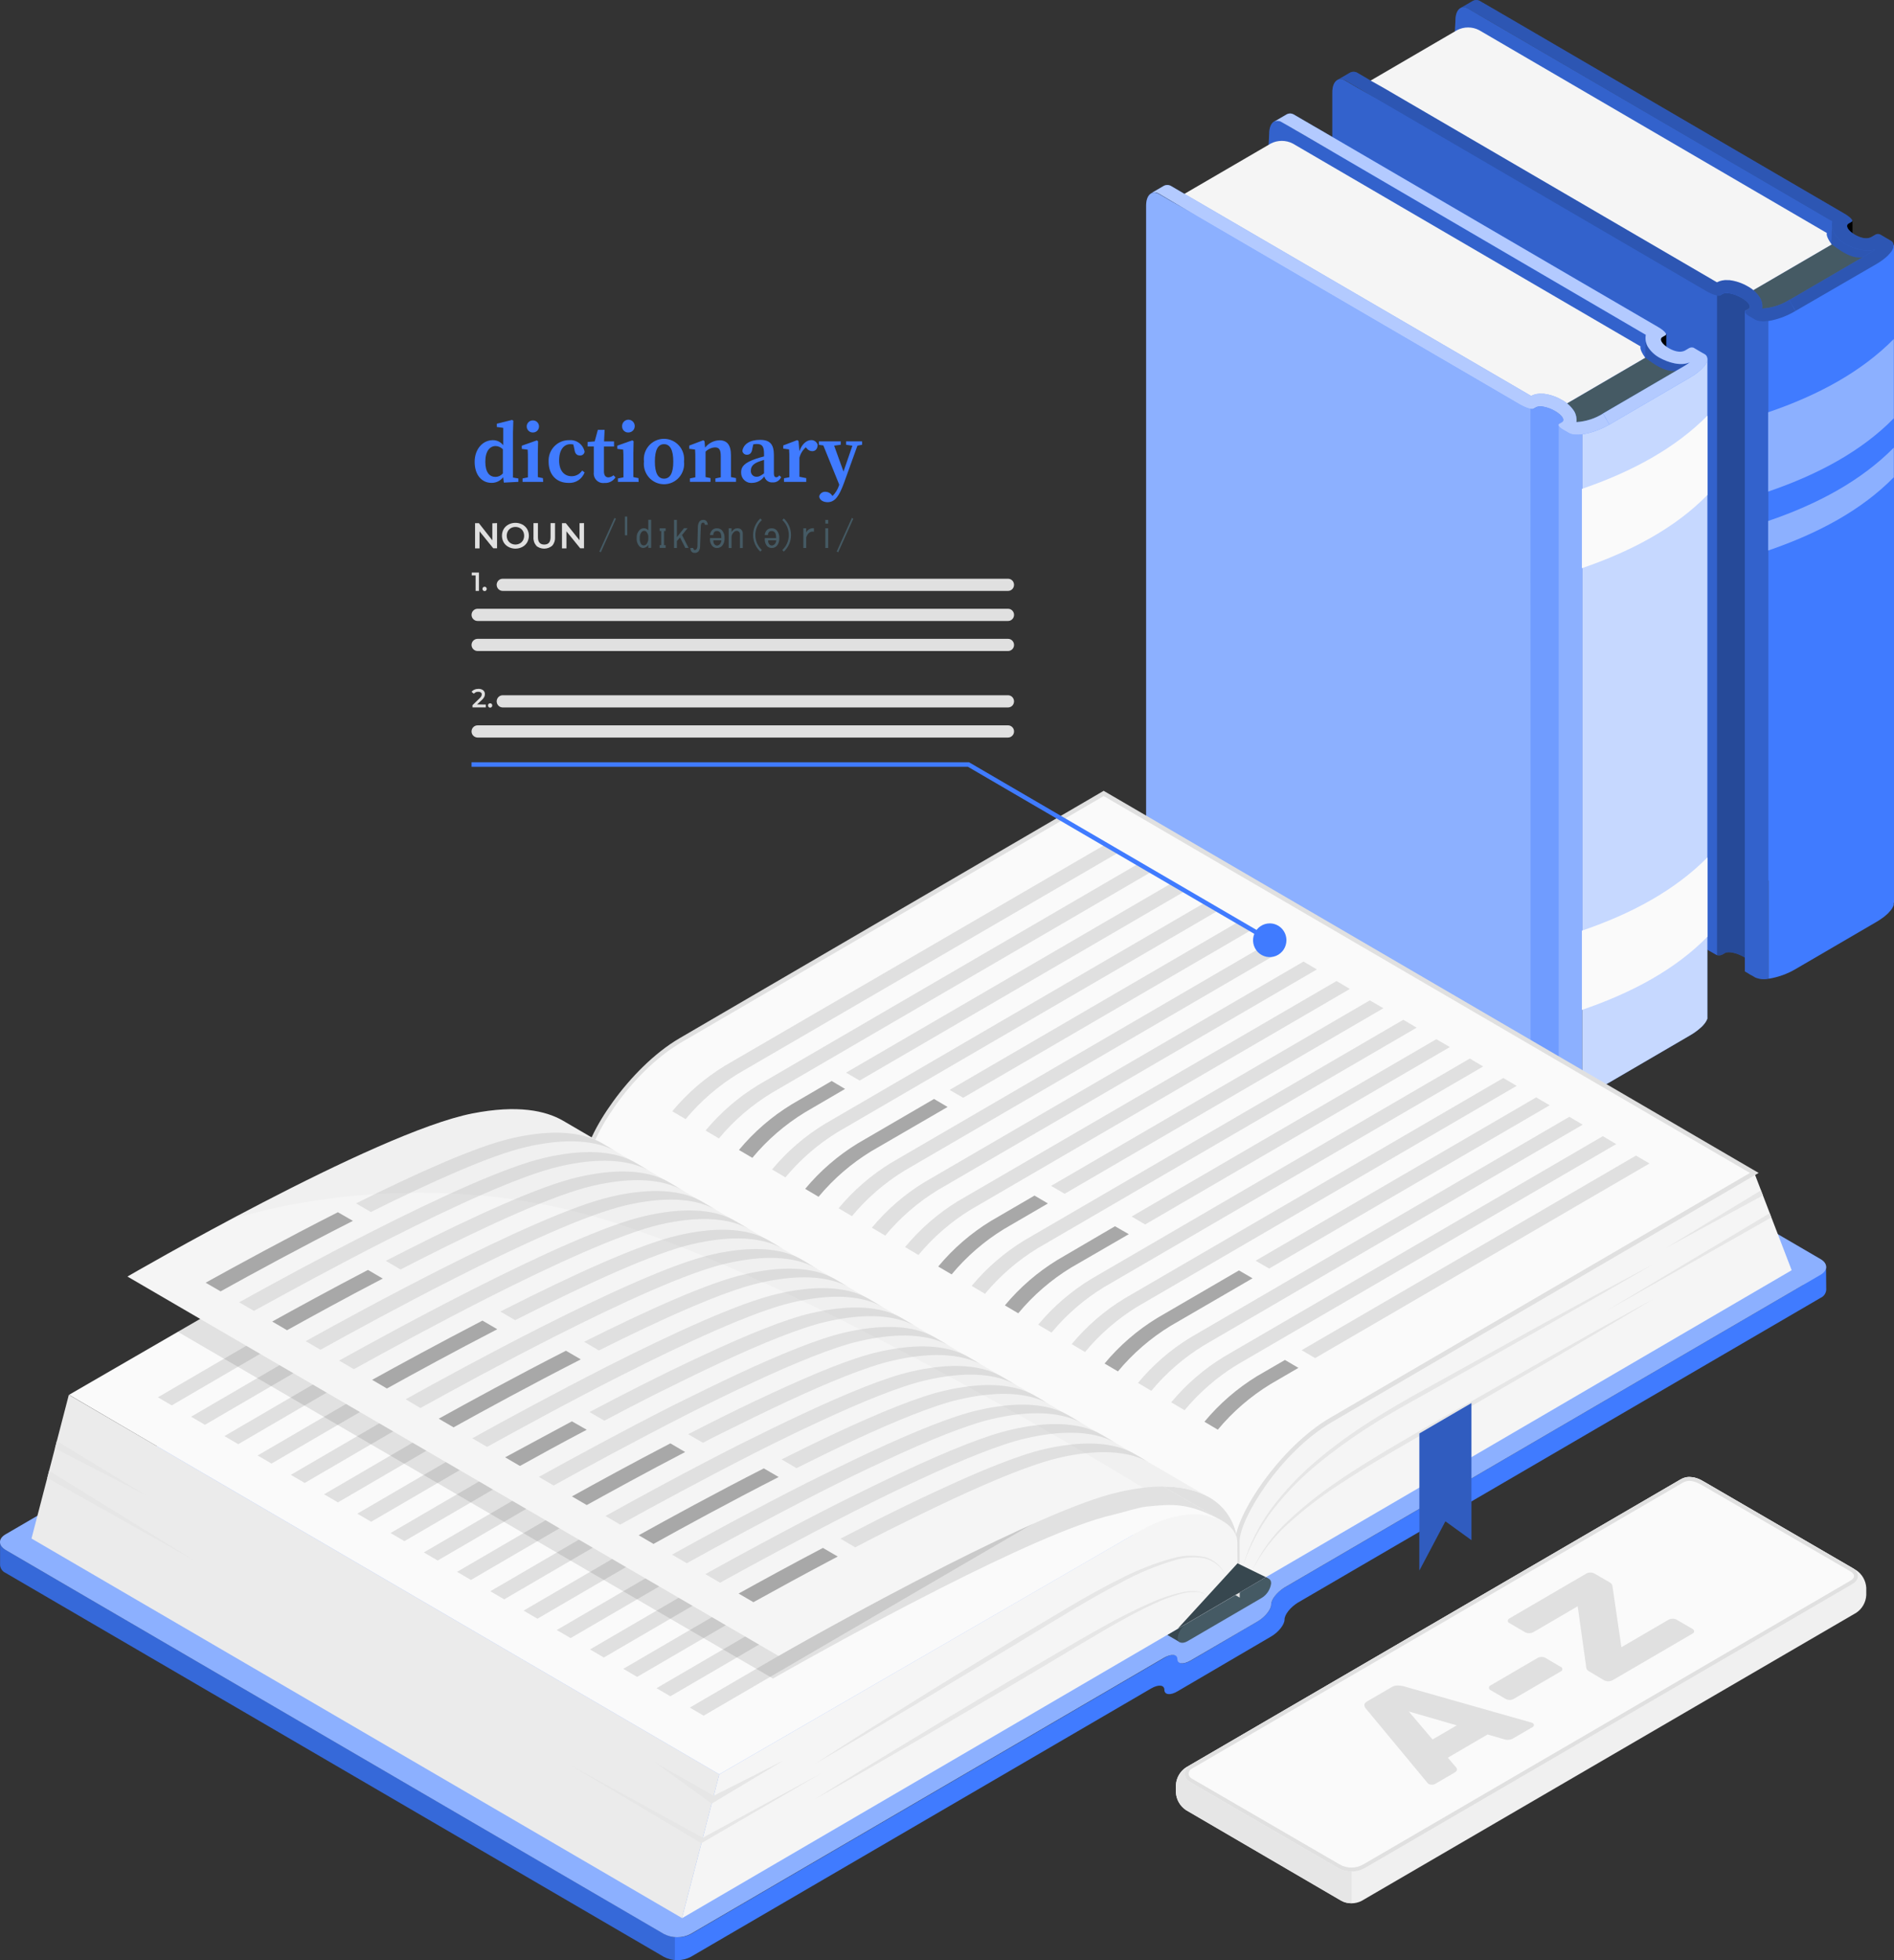 <svg width="87" height="90" viewBox="0 0 87 90" fill="none" xmlns="http://www.w3.org/2000/svg">
<rect x="0" y="0" width="87" height="90" fill="#333333" stroke="none"/>
<g id="Group 300">
<g id="freepik--dictionaries-2--inject-116">
<g id="freepik--Book--inject-116">
<path id="Vector" d="M85.094 10.133V10.893C85.094 10.893 84.804 10.626 84.788 10.434C84.771 10.242 85.094 10.133 85.094 10.133Z" fill="black"/>
<path id="Vector_2" d="M84.513 9.942C84.477 10.049 84.464 10.161 84.474 10.273C84.485 10.384 84.519 10.492 84.574 10.59C84.628 10.688 84.703 10.772 84.793 10.838C84.882 10.905 84.984 10.951 85.093 10.975C85.911 11.237 86.432 10.975 86.555 11.208C86.677 11.441 82.654 13.783 82.654 13.783L83.419 10.421L84.513 9.942Z" fill="#407BFF"/>
<path id="Vector_3" opacity="0.3" d="M84.513 9.942C84.477 10.049 84.464 10.161 84.474 10.273C84.485 10.384 84.519 10.492 84.574 10.59C84.628 10.688 84.703 10.772 84.793 10.838C84.882 10.905 84.984 10.951 85.093 10.975C85.911 11.237 86.432 10.975 86.555 11.208C86.677 11.441 82.654 13.783 82.654 13.783L83.419 10.421L84.513 9.942Z" fill="black"/>
<path id="Vector_4" d="M82.994 41.398V41.445L82.585 41.212L65.344 31.148L66.856 0.931C66.856 0.448 67.118 0.209 67.443 0.399L68.03 0.742L84.165 10.149L84.149 10.291L82.994 41.398Z" fill="#407BFF"/>
<path id="Vector_5" opacity="0.2" d="M82.994 41.398V41.445L82.585 41.212L65.344 31.148L66.856 0.931C66.856 0.448 67.118 0.209 67.443 0.399L68.03 0.742L84.165 10.149L84.149 10.291L82.994 41.398Z" fill="black"/>
<path id="Vector_6" d="M80.655 14.706L79.807 13.744L84.138 11.219C84.793 11.716 85.295 11.983 85.88 11.733L80.655 14.706Z" fill="#455A64"/>
<path id="Vector_7" d="M83.918 10.7L67.938 1.382C67.783 1.302 67.611 1.261 67.436 1.261C67.262 1.261 67.09 1.302 66.934 1.382L62.664 3.872L78.869 13.246C78.869 13.246 79.57 13.062 80.046 13.452C80.523 13.843 80.496 13.347 80.496 13.347L84.137 11.225C83.84 10.816 83.918 10.7 83.918 10.7Z" fill="#F5F5F5"/>
<path id="Vector_8" d="M80.34 14.506C80.174 14.411 80.105 14.299 80.183 14.254L80.317 14.175C80.469 14.087 80.33 13.86 80.003 13.669C79.676 13.479 79.289 13.393 79.14 13.482L79.003 13.56C78.925 13.605 78.641 13.513 78.365 13.354L78.463 43.622L78.872 43.855C78.951 43.875 79.034 43.867 79.107 43.832L79.244 43.754C79.394 43.667 79.78 43.754 80.105 43.938C80.43 44.121 80.571 44.351 80.42 44.444L80.285 44.522C80.207 44.567 80.285 44.679 80.442 44.776L80.34 14.506Z" fill="#407BFF"/>
<path id="Vector_9" opacity="0.4" d="M80.34 14.506C80.174 14.411 80.105 14.299 80.183 14.254L80.317 14.175C80.469 14.087 80.33 13.86 80.003 13.669C79.676 13.479 79.289 13.393 79.14 13.482L79.003 13.56C78.925 13.605 78.641 13.513 78.365 13.354L78.463 43.622L78.872 43.855C78.951 43.875 79.034 43.867 79.107 43.832L79.244 43.754C79.394 43.667 79.78 43.754 80.105 43.938C80.43 44.121 80.571 44.351 80.42 44.444L80.285 44.522C80.207 44.567 80.285 44.679 80.442 44.776L80.34 14.506Z" fill="black"/>
<path id="Vector_10" d="M78.868 43.805V43.853L78.459 43.62L61.201 33.556V4.235C61.201 3.75 61.463 3.511 61.788 3.7L62.375 4.045L78.868 13.246V43.805Z" fill="#407BFF"/>
<path id="Vector_11" opacity="0.2" d="M78.868 43.805V43.853L78.459 43.62L61.201 33.556V4.235C61.201 3.75 61.463 3.511 61.788 3.7L62.375 4.045L78.868 13.246V43.805Z" fill="black"/>
<path id="Vector_12" d="M80.15 44.602V14.301L81.222 14.737V44.941C81.022 44.981 80.816 44.96 80.629 44.881L80.15 44.602Z" fill="#407BFF"/>
<path id="Vector_13" opacity="0.2" d="M80.15 44.602V14.301L81.222 14.737V44.941C81.022 44.981 80.816 44.96 80.629 44.881L80.15 44.602Z" fill="black"/>
<path id="Vector_14" d="M86.987 41.458C86.989 41.477 86.989 41.498 86.987 41.517C86.989 41.53 86.989 41.542 86.987 41.555C86.98 41.583 86.968 41.61 86.952 41.635C86.947 41.65 86.94 41.665 86.932 41.679C86.906 41.725 86.875 41.769 86.84 41.809C86.803 41.855 86.763 41.899 86.721 41.941L86.57 42.073C86.54 42.099 86.508 42.123 86.474 42.145L86.394 42.201C86.335 42.242 86.272 42.284 86.204 42.323L82.486 44.491C82.099 44.719 81.674 44.871 81.232 44.941V14.737L87.001 11.245V41.449L86.987 41.458Z" fill="#407BFF"/>
<path id="Vector_15" d="M81.219 18.93V22.571C83.527 21.782 85.512 20.712 86.99 19.207V15.567C85.504 17.066 83.537 18.14 81.219 18.93Z" fill="#407BFF"/>
<path id="Vector_16" opacity="0.4" d="M81.219 18.93V22.571C83.527 21.782 85.512 20.712 86.99 19.207V15.567C85.504 17.066 83.537 18.14 81.219 18.93Z" fill="white"/>
<path id="Vector_17" d="M81.219 23.921V25.277C83.527 24.487 85.512 23.419 86.99 21.914V20.555C85.504 22.056 83.537 23.13 81.219 23.921Z" fill="#407BFF"/>
<path id="Vector_18" opacity="0.4" d="M81.219 23.921V25.277C83.527 24.487 85.512 23.419 86.99 21.914V20.555C85.504 22.056 83.537 23.13 81.219 23.921Z" fill="white"/>
<path id="Vector_19" d="M82.475 14.278L82.185 13.771C81.812 14.005 81.387 14.14 80.948 14.165C80.97 13.993 80.934 13.819 80.846 13.669C80.707 13.453 80.515 13.275 80.29 13.153C80.031 13 79.743 12.902 79.446 12.864H79.382C79.205 12.847 79.026 12.881 78.867 12.963L63.562 4.041L63.041 3.748L62.378 3.36C62.326 3.323 62.265 3.302 62.202 3.297C62.139 3.292 62.075 3.305 62.018 3.333L61.43 3.676C61.487 3.646 61.552 3.632 61.617 3.636C61.681 3.64 61.744 3.662 61.798 3.698H61.808L63.562 4.731L78.364 13.362C78.64 13.521 78.926 13.618 79.004 13.568L79.139 13.49C79.236 13.449 79.344 13.443 79.446 13.471C79.641 13.505 79.829 13.575 80 13.678C80.327 13.87 80.466 14.091 80.317 14.184L80.181 14.262C80.102 14.307 80.181 14.419 80.339 14.516L80.633 14.685C80.956 14.865 81.782 14.691 82.475 14.278Z" fill="#407BFF"/>
<path id="Vector_20" opacity="0.3" d="M82.475 14.278L82.185 13.771C81.812 14.005 81.387 14.14 80.948 14.165C80.97 13.993 80.934 13.819 80.846 13.669C80.707 13.453 80.515 13.275 80.29 13.153C80.031 13 79.743 12.902 79.446 12.864H79.382C79.205 12.847 79.026 12.881 78.867 12.963L63.562 4.041L63.041 3.748L62.378 3.36C62.326 3.323 62.265 3.302 62.202 3.297C62.139 3.292 62.075 3.305 62.018 3.333L61.43 3.676C61.487 3.646 61.552 3.632 61.617 3.636C61.681 3.64 61.744 3.662 61.798 3.698H61.808L63.562 4.731L78.364 13.362C78.64 13.521 78.926 13.618 79.004 13.568L79.139 13.49C79.236 13.449 79.344 13.443 79.446 13.471C79.641 13.505 79.829 13.575 80 13.678C80.327 13.87 80.466 14.091 80.317 14.184L80.181 14.262C80.102 14.307 80.181 14.419 80.339 14.516L80.633 14.685C80.956 14.865 81.782 14.691 82.475 14.278Z" fill="black"/>
<path id="Vector_21" d="M82.183 13.779L85.902 11.611L86.053 11.516L86.171 11.429C86.175 11.43 86.18 11.43 86.184 11.429C85.758 11.615 85.182 11.429 84.802 11.223C84.58 11.105 84.392 10.931 84.258 10.717C84.16 10.551 84.127 10.355 84.164 10.165L84.113 10.134L84.009 10.077L69.206 1.427L68.358 0.932C68.278 0.886 68.196 0.837 68.113 0.791L67.397 0.378C67.348 0.352 67.293 0.338 67.237 0.338C67.181 0.338 67.126 0.352 67.076 0.378L67.236 0.285L67.663 0.037C67.709 0.013 67.761 0 67.813 0C67.865 0 67.917 0.013 67.963 0.037C68.047 0.087 68.135 0.141 68.227 0.19L68.393 0.287L68.679 0.452L68.855 0.556L68.979 0.628L69.198 0.754L80.953 7.613L84.708 9.802C84.976 9.955 85.133 10.118 85.07 10.172C85.062 10.178 85.055 10.183 85.047 10.188L84.914 10.264C84.753 10.36 84.884 10.591 85.209 10.779C85.534 10.966 85.791 10.973 85.953 10.886L86.114 10.793C86.148 10.769 86.186 10.753 86.227 10.747C86.267 10.741 86.308 10.745 86.347 10.758L86.435 10.807L86.619 10.917L86.85 11.049C86.898 11.073 86.936 11.113 86.959 11.163C86.981 11.212 86.986 11.267 86.973 11.32C86.977 11.332 86.977 11.345 86.973 11.357C86.966 11.385 86.955 11.412 86.94 11.437C86.936 11.452 86.931 11.466 86.924 11.479C86.898 11.525 86.867 11.569 86.832 11.609C86.795 11.655 86.755 11.699 86.713 11.741C86.664 11.784 86.615 11.828 86.56 11.873C86.53 11.899 86.499 11.924 86.466 11.945L86.386 12.001C86.327 12.042 86.263 12.084 86.194 12.123L82.473 14.278L82.183 13.779Z" fill="#407BFF"/>
<path id="Vector_22" opacity="0.3" d="M82.183 13.779L85.902 11.611L86.053 11.516L86.171 11.429C86.175 11.43 86.18 11.43 86.184 11.429C85.758 11.615 85.182 11.429 84.802 11.223C84.58 11.105 84.392 10.931 84.258 10.717C84.16 10.551 84.127 10.355 84.164 10.165L84.113 10.134L84.009 10.077L69.206 1.427L68.358 0.932C68.278 0.886 68.196 0.837 68.113 0.791L67.397 0.378C67.348 0.352 67.293 0.338 67.237 0.338C67.181 0.338 67.126 0.352 67.076 0.378L67.236 0.285L67.663 0.037C67.709 0.013 67.761 0 67.813 0C67.865 0 67.917 0.013 67.963 0.037C68.047 0.087 68.135 0.141 68.227 0.19L68.393 0.287L68.679 0.452L68.855 0.556L68.979 0.628L69.198 0.754L80.953 7.613L84.708 9.802C84.976 9.955 85.133 10.118 85.07 10.172C85.062 10.178 85.055 10.183 85.047 10.188L84.914 10.264C84.753 10.36 84.884 10.591 85.209 10.779C85.534 10.966 85.791 10.973 85.953 10.886L86.114 10.793C86.148 10.769 86.186 10.753 86.227 10.747C86.267 10.741 86.308 10.745 86.347 10.758L86.435 10.807L86.619 10.917L86.85 11.049C86.898 11.073 86.936 11.113 86.959 11.163C86.981 11.212 86.986 11.267 86.973 11.32C86.977 11.332 86.977 11.345 86.973 11.357C86.966 11.385 86.955 11.412 86.94 11.437C86.936 11.452 86.931 11.466 86.924 11.479C86.898 11.525 86.867 11.569 86.832 11.609C86.795 11.655 86.755 11.699 86.713 11.741C86.664 11.784 86.615 11.828 86.56 11.873C86.53 11.899 86.499 11.924 86.466 11.945L86.386 12.001C86.327 12.042 86.263 12.084 86.194 12.123L82.473 14.278L82.183 13.779Z" fill="black"/>
</g>
<g id="freepik--book--inject-116">
<path id="Vector_23" d="M76.54 15.34V16.099C76.54 16.099 76.249 15.833 76.233 15.641C76.217 15.449 76.54 15.34 76.54 15.34Z" fill="black"/>
<path id="Vector_24" d="M75.956 15.154C75.923 15.26 75.913 15.371 75.925 15.481C75.937 15.591 75.971 15.697 76.026 15.792C76.081 15.888 76.155 15.971 76.243 16.037C76.331 16.102 76.432 16.148 76.538 16.172C77.356 16.432 77.875 16.172 78 16.406C78.125 16.639 74.1 18.98 74.1 18.98L74.864 15.619L75.956 15.154Z" fill="#407BFF"/>
<path id="Vector_25" opacity="0.3" d="M75.956 15.154C75.923 15.26 75.913 15.371 75.925 15.481C75.937 15.591 75.971 15.697 76.026 15.792C76.081 15.888 76.155 15.971 76.243 16.037C76.331 16.102 76.432 16.148 76.538 16.172C77.356 16.432 77.875 16.172 78 16.406C78.125 16.639 74.1 18.98 74.1 18.98L74.864 15.619L75.956 15.154Z" fill="black"/>
<path id="Vector_26" d="M74.439 46.605V46.652L74.031 46.419L56.779 36.355L58.3 6.139C58.3 5.653 58.564 5.414 58.887 5.604L59.476 5.949L75.609 15.354L75.594 15.496L74.439 46.605Z" fill="#407BFF"/>
<path id="Vector_27" opacity="0.2" d="M74.439 46.605V46.652L74.031 46.419L56.779 36.355L58.3 6.139C58.3 5.653 58.564 5.414 58.887 5.604L59.476 5.949L75.609 15.354L75.594 15.496L74.439 46.605Z" fill="black"/>
<path id="Vector_28" d="M72.088 19.913L71.242 18.951L75.574 16.424C76.228 16.924 76.729 17.188 77.316 16.94L72.088 19.913Z" fill="#455A64"/>
<path id="Vector_29" d="M75.36 15.907L59.38 6.589C59.224 6.509 59.052 6.468 58.878 6.468C58.704 6.468 58.532 6.509 58.376 6.589L54.1 9.079L70.304 18.447C70.304 18.447 71.004 18.263 71.48 18.654C71.956 19.044 71.932 18.55 71.932 18.55L75.572 16.426C75.282 16.021 75.36 15.907 75.36 15.907Z" fill="#F5F5F5"/>
<path id="Vector_30" d="M71.785 19.713C71.62 19.616 71.548 19.507 71.628 19.462L71.763 19.381C71.912 19.294 71.773 19.067 71.446 18.875C71.119 18.683 70.734 18.601 70.583 18.689L70.448 18.768C70.371 18.813 70.087 18.72 69.811 18.561L69.909 48.83L70.317 49.063C70.396 49.08 70.478 49.072 70.553 49.04L70.688 48.962C70.839 48.873 71.223 48.962 71.55 49.145C71.877 49.329 72.016 49.558 71.865 49.651L71.73 49.73C71.652 49.775 71.73 49.887 71.888 49.982L71.785 19.713Z" fill="#407BFF"/>
<path id="Vector_31" opacity="0.25" d="M71.785 19.713C71.62 19.616 71.548 19.507 71.628 19.462L71.763 19.381C71.912 19.294 71.773 19.067 71.446 18.875C71.119 18.683 70.734 18.601 70.583 18.689L70.448 18.768C70.371 18.813 70.087 18.72 69.811 18.561L69.909 48.83L70.317 49.063C70.396 49.08 70.478 49.072 70.553 49.04L70.688 48.962C70.839 48.873 71.223 48.962 71.55 49.145C71.877 49.329 72.016 49.558 71.865 49.651L71.73 49.73C71.652 49.775 71.73 49.887 71.888 49.982L71.785 19.713Z" fill="white"/>
<path id="Vector_32" d="M70.313 49.013V49.061L69.904 48.825L52.647 38.763V9.443C52.647 8.958 52.91 8.718 53.235 8.908L53.822 9.251L70.305 18.458L70.313 49.013Z" fill="#407BFF"/>
<path id="Vector_33" opacity="0.4" d="M70.313 49.013V49.061L69.904 48.825L52.647 38.763V9.443C52.647 8.958 52.91 8.718 53.235 8.908L53.822 9.251L70.305 18.458L70.313 49.013Z" fill="white"/>
<path id="Vector_34" d="M71.594 49.808V19.509L72.665 19.945V50.147C72.467 50.188 72.261 50.168 72.074 50.089L71.594 49.808Z" fill="#407BFF"/>
<path id="Vector_35" opacity="0.4" d="M71.594 49.808V19.509L72.665 19.945V50.147C72.467 50.188 72.261 50.168 72.074 50.089L71.594 49.808Z" fill="white"/>
<path id="Vector_36" d="M78.426 46.666C78.428 46.685 78.428 46.704 78.426 46.723C78.43 46.736 78.43 46.75 78.426 46.763C78.42 46.791 78.409 46.818 78.394 46.843C78.389 46.858 78.382 46.872 78.373 46.884C78.348 46.932 78.317 46.976 78.281 47.017C78.244 47.062 78.205 47.106 78.163 47.147C78.114 47.192 78.064 47.235 78.009 47.279C77.98 47.306 77.947 47.331 77.913 47.353L77.835 47.409C77.776 47.45 77.713 47.491 77.643 47.531L73.927 49.699C73.541 49.926 73.116 50.079 72.674 50.149V19.945L78.426 16.453V46.666Z" fill="#407BFF"/>
<g id="Group" opacity="0.7">
<path id="Vector_37" d="M78.428 46.666C78.43 46.685 78.43 46.704 78.428 46.723C78.432 46.736 78.432 46.75 78.428 46.763C78.422 46.791 78.411 46.818 78.396 46.843C78.391 46.858 78.384 46.872 78.375 46.884C78.35 46.932 78.319 46.976 78.283 47.017C78.246 47.062 78.207 47.106 78.165 47.147C78.115 47.192 78.067 47.235 78.011 47.279C77.981 47.306 77.949 47.331 77.915 47.353L77.838 47.409C77.778 47.45 77.715 47.491 77.645 47.531L73.929 49.699C73.543 49.926 73.118 50.079 72.676 50.149V19.945L78.428 16.453V46.666Z" fill="white"/>
</g>
<path id="Vector_38" d="M72.664 22.447V26.089C74.97 25.298 76.957 24.23 78.433 22.723V19.083C76.949 20.582 74.97 21.656 72.664 22.447Z" fill="#FAFAFA"/>
<path id="Vector_39" d="M72.664 42.73V46.37C74.97 45.581 76.957 44.512 78.433 43.006V39.366C76.949 40.865 74.97 41.947 72.664 42.73Z" fill="#FAFAFA"/>
<path id="Vector_40" d="M73.931 19.494L73.64 18.986C73.27 19.218 72.849 19.353 72.414 19.38C72.434 19.208 72.399 19.034 72.312 18.885C72.172 18.668 71.981 18.491 71.756 18.369C71.496 18.215 71.208 18.116 70.909 18.079C70.889 18.078 70.868 18.078 70.848 18.079C70.67 18.062 70.491 18.096 70.331 18.177L55.005 9.248L54.486 8.947L53.822 8.559C53.769 8.522 53.709 8.5 53.645 8.496C53.582 8.491 53.519 8.503 53.462 8.532L52.875 8.874C52.933 8.844 52.997 8.83 53.062 8.834C53.127 8.838 53.189 8.86 53.243 8.897L54.997 9.93L69.799 18.561C70.075 18.72 70.362 18.817 70.439 18.767L70.576 18.689C70.673 18.648 70.781 18.641 70.883 18.668C71.078 18.703 71.266 18.773 71.437 18.874C71.764 19.066 71.903 19.287 71.751 19.38L71.617 19.459C71.539 19.504 71.617 19.616 71.774 19.711L72.068 19.882C72.4 20.072 73.228 19.896 73.931 19.494Z" fill="#407BFF"/>
<path id="Vector_41" opacity="0.6" d="M73.931 19.494L73.64 18.986C73.27 19.218 72.849 19.353 72.414 19.38C72.434 19.208 72.399 19.034 72.312 18.885C72.172 18.668 71.981 18.491 71.756 18.369C71.496 18.215 71.208 18.116 70.909 18.079C70.889 18.078 70.868 18.078 70.848 18.079C70.67 18.062 70.491 18.096 70.331 18.177L55.005 9.248L54.486 8.947L53.822 8.559C53.769 8.522 53.709 8.5 53.645 8.496C53.582 8.491 53.519 8.503 53.462 8.532L52.875 8.874C52.933 8.844 52.997 8.83 53.062 8.834C53.127 8.838 53.189 8.86 53.243 8.897L54.997 9.93L69.799 18.561C70.075 18.72 70.362 18.817 70.439 18.767L70.576 18.689C70.673 18.648 70.781 18.641 70.883 18.668C71.078 18.703 71.266 18.773 71.437 18.874C71.764 19.066 71.903 19.287 71.751 19.38L71.617 19.459C71.539 19.504 71.617 19.616 71.774 19.711L72.068 19.882C72.4 20.072 73.228 19.896 73.931 19.494Z" fill="white"/>
<path id="Vector_42" d="M73.63 18.986L77.347 16.818L77.5 16.723L77.619 16.637C77.194 16.825 76.617 16.637 76.239 16.43C76.017 16.311 75.829 16.136 75.693 15.922C75.597 15.757 75.564 15.561 75.599 15.373L75.548 15.342L75.446 15.284L60.654 6.639L59.805 6.143C59.725 6.098 59.644 6.048 59.56 6.003C59.311 5.856 59.059 5.71 58.842 5.59C58.793 5.563 58.738 5.55 58.682 5.55C58.626 5.55 58.571 5.563 58.522 5.59L58.683 5.497L59.11 5.247C59.156 5.223 59.208 5.21 59.26 5.21C59.311 5.21 59.363 5.223 59.409 5.247C59.495 5.297 59.582 5.35 59.674 5.4L59.84 5.497L60.124 5.662C60.19 5.699 60.249 5.732 60.3 5.765L60.427 5.838L60.645 5.964L72.4 12.823L76.153 15.009C76.423 15.164 76.578 15.328 76.515 15.381L76.492 15.398L76.362 15.474C76.198 15.569 76.331 15.8 76.656 15.988C76.981 16.176 77.239 16.182 77.4 16.096L77.559 16.001C77.594 15.978 77.632 15.963 77.673 15.956C77.714 15.95 77.755 15.953 77.795 15.966L77.88 16.017L78.067 16.127L78.296 16.259C78.343 16.282 78.382 16.322 78.404 16.371C78.427 16.42 78.433 16.475 78.42 16.527C78.423 16.54 78.423 16.553 78.42 16.566C78.413 16.595 78.401 16.622 78.385 16.647C78.382 16.661 78.377 16.674 78.369 16.686C78.344 16.734 78.313 16.778 78.277 16.818C78.24 16.862 78.199 16.907 78.156 16.948C78.114 16.99 78.06 17.035 78.005 17.081C77.975 17.108 77.943 17.133 77.909 17.155L77.831 17.211C77.772 17.252 77.707 17.293 77.639 17.332L73.931 19.494L73.63 18.986Z" fill="#407BFF"/>
<path id="Vector_43" opacity="0.6" d="M73.63 18.986L77.347 16.818L77.5 16.723L77.619 16.637C77.194 16.825 76.617 16.637 76.239 16.43C76.017 16.311 75.829 16.136 75.693 15.922C75.597 15.757 75.564 15.561 75.599 15.373L75.548 15.342L75.446 15.284L60.654 6.639L59.805 6.143C59.725 6.098 59.644 6.048 59.56 6.003C59.311 5.856 59.059 5.71 58.842 5.59C58.793 5.563 58.738 5.55 58.682 5.55C58.626 5.55 58.571 5.563 58.522 5.59L58.683 5.497L59.11 5.247C59.156 5.223 59.208 5.21 59.26 5.21C59.311 5.21 59.363 5.223 59.409 5.247C59.495 5.297 59.582 5.35 59.674 5.4L59.84 5.497L60.124 5.662C60.19 5.699 60.249 5.732 60.3 5.765L60.427 5.838L60.645 5.964L72.4 12.823L76.153 15.009C76.423 15.164 76.578 15.328 76.515 15.381L76.492 15.398L76.362 15.474C76.198 15.569 76.331 15.8 76.656 15.988C76.981 16.176 77.239 16.182 77.4 16.096L77.559 16.001C77.594 15.978 77.632 15.963 77.673 15.956C77.714 15.95 77.755 15.953 77.795 15.966L77.88 16.017L78.067 16.127L78.296 16.259C78.343 16.282 78.382 16.322 78.404 16.371C78.427 16.42 78.433 16.475 78.42 16.527C78.423 16.54 78.423 16.553 78.42 16.566C78.413 16.595 78.401 16.622 78.385 16.647C78.382 16.661 78.377 16.674 78.369 16.686C78.344 16.734 78.313 16.778 78.277 16.818C78.24 16.862 78.199 16.907 78.156 16.948C78.114 16.99 78.06 17.035 78.005 17.081C77.975 17.108 77.943 17.133 77.909 17.155L77.831 17.211C77.772 17.252 77.707 17.293 77.639 17.332L73.931 19.494L73.63 18.986Z" fill="white"/>
</g>
</g>
<g id="freepik--dictionary-1--inject-116">
<g id="freepik--Dictionary--inject-116">
<path id="Vector_44" d="M83.887 59.221C83.882 59.3 83.855 59.375 83.811 59.44C83.766 59.504 83.705 59.555 83.634 59.587L59.618 73.584C59.279 73.791 59.005 74.129 59.005 74.361C59.005 74.592 58.731 74.939 58.392 75.137L54.099 77.65C53.761 77.856 53.485 77.819 53.485 77.588C53.485 77.357 53.212 77.33 52.872 77.528L31.727 89.851C31.537 89.949 31.326 90 31.113 90C30.9 90 30.69 89.949 30.5 89.851L0.257 72.219C0.188 72.188 0.128 72.139 0.083 72.077C0.038 72.014 0.011 71.941 0.004 71.864C0.004 71.751 0.004 71.02 0.004 70.832C0.015 70.904 0.044 70.972 0.088 71.03C0.132 71.088 0.189 71.134 0.255 71.164L1.073 71.641L30.51 88.802C30.7 88.899 30.91 88.95 31.123 88.95C31.337 88.95 31.547 88.899 31.737 88.802L53.485 76.118C53.823 75.911 54.099 75.947 54.099 76.178C54.099 76.409 54.373 76.438 54.712 76.24L57.778 74.441C58.118 74.245 58.392 73.898 58.392 73.667C58.392 73.436 58.666 73.087 59.005 72.891L82.804 59.011L83.877 58.175V58.202C83.883 58.352 83.883 59.106 83.887 59.221Z" fill="#407BFF"/>
<path id="Vector_45" opacity="0.15" d="M30.999 88.944V89.989C30.826 89.981 30.656 89.935 30.502 89.855L0.257 72.219C0.188 72.188 0.128 72.138 0.083 72.076C0.038 72.014 0.011 71.94 0.004 71.864C0.004 71.75 0.004 71.019 0.004 70.831C0.015 70.904 0.044 70.972 0.088 71.03C0.132 71.088 0.189 71.134 0.255 71.164L30.51 88.802C30.661 88.884 30.828 88.933 30.999 88.944Z" fill="black"/>
<path id="Vector_46" d="M30.499 88.8L0.255 71.164C-0.085 70.958 -0.085 70.648 0.255 70.45L52.195 40.2C52.385 40.102 52.595 40.052 52.808 40.052C53.021 40.052 53.231 40.102 53.421 40.2L83.631 57.815C83.968 58.011 83.968 58.331 83.631 58.529L59.004 72.888C58.667 73.095 58.391 73.433 58.391 73.665C58.391 73.896 58.115 74.243 57.778 74.441L54.695 76.239C54.355 76.436 54.081 76.409 54.081 76.177C54.081 75.946 53.808 75.919 53.468 76.115L31.718 88.8C31.529 88.896 31.32 88.947 31.108 88.947C30.897 88.947 30.688 88.896 30.499 88.8Z" fill="#407BFF"/>
<path id="Vector_47" opacity="0.4" d="M30.499 88.8L0.255 71.164C-0.085 70.958 -0.085 70.648 0.255 70.45L52.195 40.2C52.385 40.102 52.595 40.052 52.808 40.052C53.021 40.052 53.231 40.102 53.421 40.2L83.631 57.815C83.968 58.011 83.968 58.331 83.631 58.529L59.004 72.888C58.667 73.095 58.391 73.433 58.391 73.665C58.391 73.896 58.115 74.243 57.778 74.441L54.695 76.239C54.355 76.436 54.081 76.409 54.081 76.177C54.081 75.946 53.808 75.919 53.468 76.115L31.718 88.8C31.529 88.896 31.32 88.947 31.108 88.947C30.897 88.947 30.688 88.896 30.499 88.8Z" fill="white"/>
<path id="Vector_48" d="M54.184 75.396L53.615 75.064L58.149 72.415L58.307 72.505L54.184 75.396Z" fill="#37474F"/>
<path id="Vector_49" d="M57.929 72.549L54.552 74.519C54.428 74.589 54.322 74.687 54.242 74.806C54.163 74.924 54.112 75.06 54.094 75.202C54.094 75.431 54.298 75.499 54.554 75.351L57.933 73.381C58.056 73.311 58.162 73.213 58.241 73.094C58.32 72.975 58.371 72.84 58.389 72.698C58.391 72.466 58.186 72.4 57.929 72.549Z" fill="#455A64"/>
<g id="freepik--book--inject-116_2">
<path id="Vector_50" d="M56.846 73.175V70.769C56.846 69.681 58.763 66.578 61.163 65.18L80.584 53.854L82.299 58.322L56.846 73.175Z" fill="#F5F5F5"/>
<path id="Vector_51" d="M80.58 53.855L61.159 65.18C58.759 66.576 56.832 69.684 56.842 70.77V73.175L26.957 55.75V53.347C26.957 52.259 28.877 49.153 31.274 47.755L50.695 36.436H50.705L80.58 53.855Z" fill="#FAFAFA"/>
<path id="Vector_52" d="M80.58 53.855L61.159 65.18C58.759 66.576 56.832 69.683 56.842 70.769V73.175L26.957 55.75V53.347C26.957 52.258 28.877 49.153 31.274 47.755L50.695 36.43L80.58 53.855Z" fill="#FAFAFA"/>
<path id="Vector_53" d="M56.947 73.355L26.854 55.804V53.347C26.854 52.172 28.881 49.031 31.222 47.666L50.698 36.31L50.749 36.341L80.783 53.855L61.205 65.279C58.768 66.696 56.931 69.776 56.939 70.778L56.947 73.355ZM27.058 55.69L56.742 72.996V70.77C56.742 69.595 58.77 66.452 61.111 65.091L80.382 53.855L50.698 36.55L31.324 47.844C28.887 49.265 27.05 52.345 27.058 53.345V55.69Z" fill="#E0E0E0"/>
<path id="Vector_54" d="M56.837 70.834L54.977 69.743L52.523 68.311C53.897 68.151 54.87 68.362 55.543 68.752C55.914 68.962 56.227 69.262 56.454 69.626C56.68 69.989 56.812 70.405 56.837 70.834Z" fill="#F0F0F0"/>
<path id="Vector_55" d="M56.837 70.834L54.977 69.743L52.523 68.311C53.897 68.151 54.87 68.362 55.543 68.752C55.914 68.962 56.227 69.262 56.454 69.626C56.68 69.989 56.812 70.405 56.837 70.834Z" fill="#E0E0E0"/>
<path id="Vector_56" d="M56.836 70.833C56.836 69.745 54.862 68.839 52.458 70.23L33.041 81.467L31.326 88.075L56.844 73.183C56.844 73.183 56.846 71.921 56.836 70.833Z" fill="#F5F5F5"/>
<path id="Vector_57" d="M71.025 62.388L66.157 65.153C65.348 65.62 64.54 66.091 63.735 66.568C62.934 67.049 62.132 67.536 61.364 68.073C60.586 68.601 59.852 69.19 59.166 69.834C58.474 70.474 57.915 71.246 57.52 72.105C57.947 71.269 58.529 70.522 59.233 69.906C59.927 69.282 60.668 68.713 61.449 68.205C63.005 67.173 64.636 66.26 66.26 65.331L71.111 62.521L73.516 61.1L75.925 59.655L73.472 61.007L71.025 62.388ZM58.498 69.287C59.11 68.505 59.809 67.797 60.581 67.175C61.35 66.549 62.155 65.971 62.993 65.442C63.829 64.91 64.698 64.43 65.569 63.949L70.761 61.024L73.349 59.545L75.929 58.052L73.312 59.45L70.695 60.879L65.479 63.77C63.743 64.73 62.014 65.752 60.491 67.053C59.723 67.695 59.031 68.425 58.428 69.227C57.825 70.033 57.371 70.942 57.089 71.911C57.249 71.438 57.449 70.98 57.686 70.54C57.922 70.099 58.193 69.677 58.498 69.281V69.287ZM54.229 73.126C53.81 73.224 53.399 73.358 53.003 73.526C52.214 73.87 51.443 74.254 50.693 74.676C49.938 75.089 49.202 75.529 48.46 75.958L46.24 77.255C44.768 78.139 43.29 79.012 41.823 79.904C40.355 80.796 38.889 81.688 37.434 82.603C38.934 81.767 40.42 80.91 41.906 80.049C43.393 79.188 44.868 78.314 46.349 77.447C47.829 76.58 49.296 75.684 50.776 74.821C51.518 74.391 52.267 73.974 53.045 73.621C53.431 73.439 53.832 73.291 54.243 73.179C54.449 73.124 54.66 73.094 54.873 73.092C55.087 73.082 55.298 73.149 55.468 73.28C55.302 73.137 55.091 73.058 54.873 73.057C54.656 73.053 54.44 73.076 54.229 73.126ZM55.313 71.488C54.861 71.395 54.395 71.408 53.949 71.525C53.068 71.759 52.216 72.091 51.408 72.516C50.59 72.917 49.801 73.371 49.018 73.832L46.678 75.225C45.128 76.171 43.577 77.115 42.035 78.075L39.727 79.52C38.963 80.01 38.194 80.493 37.434 80.99L39.786 79.609L42.125 78.217L46.792 75.411C48.346 74.472 49.883 73.503 51.494 72.663C52.285 72.229 53.12 71.883 53.984 71.63C54.414 71.502 54.868 71.473 55.31 71.546C55.53 71.597 55.734 71.697 55.908 71.841C56.083 71.984 56.222 72.166 56.316 72.372C56.227 72.16 56.094 71.969 55.928 71.812C55.755 71.656 55.547 71.543 55.323 71.484L55.313 71.488Z" fill="#E6E6E6"/>
<path id="Vector_58" d="M31.326 88.066L33.041 81.467L3.162 64.042L1.447 70.641L31.326 88.066Z" fill="#EBEBEB"/>
<path id="Vector_59" d="M52.461 70.234L51.592 70.736L33.04 81.467L6.647 66.074L3.172 64.042L22.592 52.805C24.352 51.785 25.338 51.868 26.031 52.262L56.318 69.927C55.214 69.303 53.939 69.433 52.461 70.234Z" fill="#FAFAFA"/>
<path id="Vector_60" d="M31.686 78.403L48.221 68.767L49.09 68.265L49.728 68.637L48.857 69.138L32.321 78.775L31.686 78.403Z" fill="#E0E0E0"/>
<path id="Vector_61" d="M30.156 77.513L46.692 67.876L47.561 67.374L48.199 67.744L47.328 68.248L30.792 77.884L30.156 77.513Z" fill="#E0E0E0"/>
<path id="Vector_62" d="M28.631 76.623L45.167 66.986L46.036 66.482L46.673 66.854L45.803 67.356L29.267 76.994L28.631 76.623Z" fill="#E0E0E0"/>
<path id="Vector_63" d="M27.102 75.733L43.638 66.097L44.508 65.593L45.144 65.965L44.273 66.466L27.737 76.105L27.102 75.733Z" fill="#E0E0E0"/>
<path id="Vector_64" d="M25.574 74.842L42.11 65.205L42.981 64.703L43.617 65.075L42.746 65.577L26.21 75.213L25.574 74.842Z" fill="#E0E0E0"/>
<path id="Vector_65" d="M24.051 73.951L40.587 64.315L41.458 63.813L42.093 64.183L41.222 64.686L24.686 74.323L24.051 73.951Z" fill="#E0E0E0"/>
<path id="Vector_66" d="M22.523 73.062L39.059 63.426L39.93 62.922L40.566 63.293L39.695 63.795L23.159 73.434L22.523 73.062Z" fill="#E0E0E0"/>
<path id="Vector_67" d="M20.994 72.171L37.53 62.535L38.401 62.031L39.037 62.403L38.166 62.905L21.632 72.543L20.994 72.171Z" fill="#E0E0E0"/>
<path id="Vector_68" d="M19.467 71.279L36.003 61.643L36.873 61.141L37.509 61.513L36.638 62.015L20.105 71.651L19.467 71.279Z" fill="#E0E0E0"/>
<path id="Vector_69" d="M17.939 70.389L34.475 60.753L35.346 60.251L35.982 60.621L35.111 61.125L18.577 70.761L17.939 70.389Z" fill="#E0E0E0"/>
<path id="Vector_70" d="M16.412 69.5L32.948 59.863L33.819 59.36L34.455 59.731L33.584 60.235L17.05 69.871L16.412 69.5Z" fill="#E0E0E0"/>
<path id="Vector_71" d="M14.885 68.61L31.421 58.971L32.291 58.469L32.927 58.841L32.056 59.343L15.523 68.981L14.885 68.61Z" fill="#E0E0E0"/>
<path id="Vector_72" d="M13.359 67.718L29.895 58.081L30.766 57.58L31.402 57.951L30.531 58.453L13.997 68.089L13.359 67.718Z" fill="#E0E0E0"/>
<path id="Vector_73" d="M11.834 66.828L28.37 57.191L29.241 56.69L29.877 57.059L29.008 57.563L12.472 67.199L11.834 66.828Z" fill="#E0E0E0"/>
<path id="Vector_74" d="M10.309 65.938L26.842 56.301L27.713 55.797L28.349 56.169L27.48 56.671L10.944 66.309L10.309 65.938Z" fill="#E0E0E0"/>
<path id="Vector_75" d="M8.779 65.048L25.313 55.409L26.184 54.907L26.82 55.279L25.951 55.781L9.415 65.419L8.779 65.048Z" fill="#E0E0E0"/>
<path id="Vector_76" d="M7.252 64.157L23.786 54.52L24.657 54.018L25.292 54.39L24.424 54.892L7.888 64.528L7.252 64.157Z" fill="#E0E0E0"/>
<path id="Vector_77" opacity="0.1" d="M52.647 69.177C52.287 69.212 51.526 69.46 51.107 69.555C49.343 69.956 46.228 71.393 43.245 72.902C39.259 74.918 35.506 77.069 35.506 77.069L8.168 61.149L22.582 52.809C23.133 52.47 23.733 52.219 24.36 52.064C24.798 52.135 25.22 52.282 25.607 52.498L25.812 52.159C25.886 52.191 25.958 52.227 26.029 52.266L56.318 69.931C54.607 68.934 53.816 69.066 52.647 69.177Z" fill="black"/>
<path id="Vector_78" d="M32.786 82.45L35.988 80.833L32.692 82.811L30.084 80.922L32.786 82.45Z" fill="#E6E6E6"/>
<path id="Vector_79" d="M32.219 84.63L37.718 81.424L32.284 84.379L26.172 81.029L32.219 84.63Z" fill="#E6E6E6"/>
<path id="Vector_80" d="M2.256 67.532L2.172 67.858L8.912 71.641L2.256 67.532Z" fill="#E6E6E6"/>
<path id="Vector_81" d="M2.525 66.499L6.692 68.649L2.611 66.163L2.525 66.499Z" fill="#E6E6E6"/>
<path id="Vector_82" d="M52.526 68.31C52.134 68.358 51.745 68.427 51.36 68.517C49.594 68.917 46.481 70.354 43.498 71.864C39.512 73.879 35.759 76.031 35.759 76.031L5.854 58.612C5.854 58.612 17.228 52.004 21.69 51.125C23.786 50.712 25.069 51.001 25.852 51.451L55.533 68.758C54.872 68.362 53.893 68.151 52.526 68.31Z" fill="#F5F5F5"/>
<path id="Vector_83" d="M52.731 67.113C52.063 66.76 51.118 66.578 49.812 66.729C49.42 66.775 49.031 66.844 48.647 66.936C47.471 67.204 45.697 67.929 43.765 68.829C42.794 69.281 41.782 69.777 40.783 70.274C40.278 70.53 39.775 70.788 39.284 71.045L38.605 70.648C39.096 70.392 39.599 70.134 40.104 69.878C41.102 69.374 42.113 68.879 43.087 68.433C45.018 67.532 46.793 66.808 47.966 66.539C48.351 66.448 48.741 66.379 49.133 66.333C50.505 66.174 51.478 66.382 52.151 66.775L52.731 67.113Z" fill="#E0E0E0"/>
<path id="Vector_84" d="M50.621 65.882C49.948 65.49 48.975 65.281 47.603 65.44C47.211 65.486 46.822 65.554 46.438 65.647C45.263 65.913 43.49 66.64 41.557 67.54C40.586 67.992 39.574 68.488 38.576 68.985C36.176 70.199 33.862 71.463 32.398 72.275L33.077 72.669C34.541 71.858 36.855 70.604 39.255 69.382C40.252 68.878 41.264 68.382 42.235 67.936C44.169 67.036 45.941 66.311 47.117 66.043C47.501 65.952 47.89 65.883 48.282 65.837C49.654 65.677 50.629 65.886 51.3 66.278L50.621 65.882Z" fill="#E0E0E0"/>
<path id="Vector_85" d="M49.092 64.99C48.419 64.597 47.446 64.389 46.074 64.548C45.682 64.593 45.293 64.662 44.909 64.754C43.734 65.021 41.961 65.748 40.027 66.646C39.056 67.1 38.044 67.596 37.045 68.091C34.647 69.305 32.333 70.569 30.869 71.38L31.548 71.775C33.011 70.963 35.326 69.71 37.725 68.487C38.723 67.984 39.735 67.486 40.706 67.042C42.64 66.142 44.412 65.417 45.588 65.149C45.972 65.058 46.361 64.989 46.753 64.942C48.125 64.783 49.098 64.992 49.77 65.384L49.092 64.99Z" fill="#E0E0E0"/>
<path id="Vector_86" d="M48.141 64.436C47.475 64.083 46.528 63.901 45.222 64.052C44.83 64.098 44.441 64.167 44.057 64.258C42.881 64.527 41.109 65.252 39.175 66.152C38.331 66.544 37.456 66.978 36.585 67.409L35.902 67.007C36.773 66.571 37.648 66.144 38.492 65.749C40.426 64.851 42.199 64.124 43.374 63.856C43.758 63.765 44.147 63.696 44.539 63.649C45.911 63.49 46.884 63.699 47.557 64.091L48.141 64.436Z" fill="#E0E0E0"/>
<path id="Vector_87" d="M46.031 63.214C45.36 62.822 44.395 62.613 43.014 62.772C42.621 62.818 42.232 62.887 41.848 62.978C40.673 63.245 38.901 63.972 36.969 64.872C35.996 65.324 34.984 65.82 33.986 66.317C31.586 67.531 29.272 68.795 27.811 69.607L28.489 70.001C29.953 69.189 32.265 67.936 34.665 66.714C35.663 66.21 36.674 65.714 37.647 65.268C39.579 64.368 41.352 63.643 42.527 63.375C42.911 63.284 43.3 63.215 43.692 63.169C45.066 63.01 46.039 63.218 46.712 63.61L46.031 63.214Z" fill="#E0E0E0"/>
<path id="Vector_88" d="M45.083 62.653C44.414 62.3 43.47 62.118 42.162 62.269C41.77 62.315 41.381 62.384 40.996 62.475C39.821 62.743 38.049 63.468 36.117 64.368C35.144 64.821 34.132 65.318 33.134 65.814C32.85 65.951 32.568 66.095 32.29 66.245L31.609 65.851L32.456 65.419C33.453 64.916 34.465 64.42 35.438 63.974C37.37 63.076 39.142 62.349 40.318 62.081C40.702 61.99 41.091 61.921 41.483 61.874C42.857 61.715 43.83 61.924 44.5 62.316L45.083 62.653Z" fill="#E0E0E0"/>
<path id="Vector_89" d="M42.974 61.422C42.302 61.029 41.339 60.821 39.957 60.98C39.565 61.025 39.176 61.094 38.792 61.186C37.616 61.453 35.844 62.179 33.91 63.078C32.939 63.532 31.927 64.028 30.928 64.523C28.53 65.737 26.216 67.001 24.752 67.812L25.431 68.207C26.894 67.395 29.208 66.142 31.608 64.919C32.606 64.416 33.618 63.92 34.589 63.474C36.523 62.574 38.295 61.849 39.471 61.581C39.855 61.489 40.244 61.421 40.636 61.374C42.007 61.215 42.98 61.424 43.653 61.814L42.974 61.422Z" fill="#E0E0E0"/>
<path id="Vector_90" d="M42.023 60.869C41.355 60.516 40.411 60.334 39.104 60.485C38.712 60.531 38.323 60.6 37.939 60.691C36.764 60.96 34.991 61.684 33.057 62.585C32.086 63.037 31.075 63.532 30.077 64.03C29.286 64.43 28.503 64.835 27.759 65.23L27.08 64.833C27.824 64.439 28.607 64.034 29.398 63.633C30.396 63.13 31.408 62.634 32.379 62.188C34.313 61.288 36.085 60.563 37.26 60.295C37.645 60.204 38.034 60.135 38.426 60.088C39.797 59.929 40.77 60.138 41.443 60.53L42.023 60.869Z" fill="#E0E0E0"/>
<path id="Vector_91" d="M37.575 59.593C37.183 59.639 36.794 59.708 36.41 59.799C34.644 60.202 31.53 61.637 28.548 63.146C26.148 64.36 23.846 65.624 22.372 66.433L21.693 66.039C23.155 65.225 25.469 63.974 27.869 62.75C30.852 61.24 33.965 59.805 35.731 59.405C36.115 59.313 36.504 59.244 36.896 59.198C38.27 59.039 39.243 59.248 39.914 59.64L40.592 60.036C39.922 59.642 38.949 59.434 37.575 59.593Z" fill="#E0E0E0"/>
<path id="Vector_92" d="M38.969 59.085C38.3 58.732 37.356 58.55 36.048 58.701C35.656 58.748 35.267 58.817 34.882 58.907C33.212 59.287 30.34 60.59 27.511 62.005L26.83 61.608C29.659 60.192 32.533 58.887 34.204 58.511C34.588 58.42 34.977 58.351 35.369 58.304C36.743 58.145 37.716 58.354 38.386 58.746L38.969 59.085Z" fill="#E0E0E0"/>
<path id="Vector_93" d="M34.517 57.809C34.125 57.855 33.736 57.924 33.351 58.015C31.585 58.418 28.47 59.853 25.489 61.362C23.089 62.576 20.775 63.84 19.311 64.649L18.633 64.247C20.096 63.433 22.411 62.172 24.808 60.957C27.791 59.448 30.907 58.013 32.673 57.61C33.057 57.519 33.446 57.45 33.838 57.404C35.21 57.245 36.183 57.453 36.855 57.846L37.54 58.259C36.861 57.858 35.888 57.65 34.517 57.809Z" fill="#E0E0E0"/>
<path id="Vector_94" d="M36.002 57.356C35.33 56.966 34.357 56.757 32.985 56.914C32.593 56.962 32.204 57.03 31.82 57.12C30.053 57.523 26.94 58.958 23.957 60.468L23.663 60.616L22.982 60.22L23.277 60.071C26.259 58.562 29.375 57.127 31.141 56.724C31.525 56.633 31.914 56.564 32.306 56.517C33.678 56.358 34.651 56.567 35.324 56.959L36.002 57.356Z" fill="#E0E0E0"/>
<path id="Vector_95" d="M31.458 56.025C31.066 56.072 30.677 56.141 30.293 56.231C28.526 56.645 25.413 58.069 22.43 59.579C20.031 60.793 17.718 62.056 16.255 62.866L15.576 62.471C17.038 61.658 19.352 60.396 21.752 59.182C24.734 57.673 27.848 56.238 29.614 55.837C29.998 55.745 30.387 55.676 30.779 55.631C32.153 55.472 33.126 55.68 33.797 56.072L34.477 56.469C33.805 56.075 32.84 55.866 31.458 56.025Z" fill="#E0E0E0"/>
<path id="Vector_96" d="M29.925 55.133C29.533 55.179 29.144 55.248 28.76 55.339C26.993 55.742 23.88 57.177 20.897 58.687C18.497 59.901 16.183 61.164 14.722 61.974L14.041 61.579C15.505 60.766 17.819 59.504 20.219 58.29C23.199 56.781 26.315 55.346 28.081 54.945C28.465 54.853 28.854 54.784 29.246 54.739C30.618 54.58 31.591 54.788 32.263 55.18L32.942 55.577C32.272 55.182 31.297 54.974 29.925 55.133Z" fill="#E0E0E0"/>
<path id="Vector_97" d="M31.317 54.625C30.651 54.272 29.706 54.09 28.398 54.239C28.006 54.286 27.617 54.355 27.233 54.445C25.466 54.846 22.353 56.283 19.37 57.792L18.399 58.288L17.721 57.891L18.692 57.396C21.674 55.886 24.788 54.451 26.554 54.049C26.938 53.958 27.327 53.889 27.719 53.842C29.091 53.683 30.066 53.892 30.736 54.284L31.317 54.625Z" fill="#E0E0E0"/>
<path id="Vector_98" d="M26.87 53.349C26.477 53.395 26.088 53.464 25.703 53.555C23.939 53.958 20.823 55.393 17.841 56.902C15.443 58.116 13.139 59.38 11.665 60.189L10.986 59.795C12.45 58.981 14.762 57.72 17.162 56.506C20.145 54.996 23.258 53.561 25.024 53.159C25.408 53.068 25.797 52.999 26.189 52.952C27.563 52.793 28.536 53.002 29.209 53.394L29.887 53.788C29.215 53.398 28.242 53.19 26.87 53.349Z" fill="#E0E0E0"/>
<path id="Vector_99" d="M37.799 71.073C36.278 71.872 34.91 72.622 33.927 73.167L34.606 73.563C35.589 73.018 36.957 72.269 38.478 71.467L37.799 71.073ZM35.084 67.42C32.836 68.566 30.714 69.727 29.338 70.491L30.017 70.887C31.392 70.123 33.52 68.963 35.765 67.817L35.084 67.42ZM30.791 66.272C29.013 67.197 27.392 68.085 26.271 68.707L26.95 69.103C28.073 68.484 29.694 67.594 31.47 66.669L30.791 66.272ZM26.269 65.26C25.078 65.894 24.021 66.477 23.203 66.912L23.882 67.309C24.687 66.863 25.748 66.276 26.948 65.647L26.269 65.26ZM25.995 62.019C23.716 63.181 21.549 64.364 20.153 65.139L20.832 65.535C22.228 64.761 24.397 63.578 26.676 62.415L25.995 62.019ZM22.16 60.635C20.174 61.668 18.33 62.669 17.093 63.355L17.771 63.751C19.008 63.066 20.85 62.06 22.839 61.032L22.16 60.635ZM16.901 58.308C15.173 59.211 13.599 60.072 12.504 60.679L13.184 61.075C14.278 60.468 15.842 59.607 17.579 58.705L16.901 58.308ZM15.519 55.659C13.158 56.857 10.889 58.096 9.445 58.895L10.132 59.291C11.575 58.49 13.845 57.253 16.208 56.056L15.519 55.659Z" fill="#E0E0E0"/>
<g id="Group_2" opacity="0.25">
<path id="Vector_100" d="M37.801 71.073C36.28 71.873 34.912 72.622 33.929 73.167L34.608 73.564C35.591 73.019 36.959 72.269 38.48 71.468L37.801 71.073ZM35.086 67.421C32.837 68.567 30.716 69.727 29.34 70.491L30.018 70.888C31.394 70.124 33.522 68.963 35.767 67.817L35.086 67.421ZM30.793 66.273C29.015 67.198 27.394 68.086 26.273 68.707L26.952 69.104C28.074 68.484 29.695 67.594 31.472 66.669L30.793 66.273ZM26.271 65.261C25.08 65.895 24.023 66.477 23.205 66.913L23.884 67.309C24.689 66.863 25.75 66.277 26.95 65.647L26.271 65.261ZM25.997 62.019C23.718 63.182 21.551 64.365 20.155 65.139L20.834 65.536C22.23 64.761 24.399 63.578 26.678 62.416L25.997 62.019ZM22.163 60.636C20.175 61.668 18.331 62.67 17.095 63.355L17.773 63.752C19.01 63.066 20.852 62.061 22.841 61.032L22.163 60.636ZM16.903 58.309C15.175 59.211 13.601 60.072 12.505 60.679L13.186 61.076C14.28 60.469 15.844 59.608 17.581 58.705L16.903 58.309ZM15.521 55.66C13.16 56.857 10.89 58.096 9.447 58.895L10.134 59.292C11.577 58.49 13.847 57.254 16.21 56.056L15.521 55.66Z" fill="black"/>
</g>
<path id="Vector_101" d="M28.259 52.841C27.591 52.488 26.646 52.306 25.34 52.457C24.947 52.504 24.558 52.572 24.173 52.663C22.552 53.033 19.788 54.276 17.034 55.649L16.355 55.253C19.109 53.88 21.875 52.637 23.494 52.267C23.879 52.176 24.269 52.107 24.661 52.06C26.033 51.901 27.006 52.11 27.678 52.502L28.259 52.841Z" fill="#E0E0E0"/>
<path id="Vector_102" d="M75.769 53.421L60.41 62.357L59.789 61.994L75.147 53.059L75.769 53.421Z" fill="#E0E0E0"/>
<path id="Vector_103" d="M56.83 62.659C55.916 63.217 55.099 63.924 54.412 64.75L53.799 64.387C54.486 63.561 55.303 62.855 56.217 62.297L73.626 52.167L74.239 52.531L56.83 62.659Z" fill="#E0E0E0"/>
<path id="Vector_104" d="M55.303 61.769C54.389 62.327 53.572 63.033 52.885 63.859L52.272 63.497C52.958 62.67 53.775 61.964 54.69 61.406L72.086 51.278L72.7 51.639L55.303 61.769Z" fill="#E0E0E0"/>
<path id="Vector_105" d="M71.184 50.749L58.297 58.246L57.676 57.885L70.563 50.386L71.184 50.749Z" fill="#E0E0E0"/>
<path id="Vector_106" d="M52.258 59.987C51.344 60.545 50.527 61.251 49.84 62.077L49.227 61.715C49.913 60.889 50.73 60.182 51.645 59.624L69.054 49.496L69.667 49.857L52.258 59.987Z" fill="#E0E0E0"/>
<path id="Vector_107" d="M50.719 59.095C49.804 59.652 48.987 60.359 48.301 61.187L47.688 60.823C48.376 59.998 49.193 59.292 50.108 58.733L67.515 48.603L68.128 48.967L50.719 59.095Z" fill="#E0E0E0"/>
<path id="Vector_108" d="M66.599 48.075L52.602 56.221L51.98 55.857L65.977 47.714L66.599 48.075Z" fill="#E0E0E0"/>
<path id="Vector_109" d="M47.664 57.313C46.75 57.871 45.933 58.578 45.246 59.405L44.633 59.041C45.32 58.216 46.137 57.51 47.051 56.952L64.46 46.822L65.073 47.185L47.664 57.313Z" fill="#E0E0E0"/>
<path id="Vector_110" d="M63.544 46.293L48.903 54.812L48.281 54.449L62.922 45.931L63.544 46.293Z" fill="#E0E0E0"/>
<path id="Vector_111" d="M44.606 55.531C43.691 56.089 42.874 56.796 42.188 57.623L41.574 57.259C42.259 56.432 43.073 55.723 43.984 55.161L61.393 45.044L62.006 45.407L44.606 55.531Z" fill="#E0E0E0"/>
<path id="Vector_112" d="M43.08 54.641C42.166 55.199 41.349 55.905 40.662 56.731L40.049 56.369C40.735 55.542 41.552 54.835 42.467 54.278L59.876 44.15L60.489 44.511L43.08 54.641Z" fill="#E0E0E0"/>
<path id="Vector_113" d="M41.551 53.748C40.637 54.307 39.82 55.013 39.133 55.84L38.52 55.477C39.207 54.651 40.024 53.945 40.938 53.387L58.347 43.257L58.96 43.62L41.551 53.748Z" fill="#E0E0E0"/>
<path id="Vector_114" d="M57.432 42.729L44.243 50.404L43.619 50.043L56.811 42.368L57.432 42.729Z" fill="#E0E0E0"/>
<path id="Vector_115" d="M38.498 51.967C37.583 52.525 36.765 53.232 36.078 54.059L35.465 53.696C36.153 52.869 36.97 52.163 37.885 51.606L55.292 41.476L55.905 41.839L38.498 51.967Z" fill="#E0E0E0"/>
<path id="Vector_116" d="M35.442 50.185C34.527 50.741 33.71 51.446 33.023 52.271L32.41 51.907C33.097 51.081 33.914 50.376 34.828 49.818L52.237 39.688L52.85 40.051L35.442 50.185Z" fill="#E0E0E0"/>
<path id="Vector_117" d="M59.022 62.442L57.738 63.187C56.826 63.746 56.01 64.453 55.324 65.279L55.937 65.642C56.625 64.817 57.442 64.111 58.356 63.553L59.639 62.805L59.022 62.442ZM56.91 58.331L53.155 60.515C52.241 61.074 51.424 61.779 50.737 62.605L51.35 62.966C52.037 62.14 52.854 61.434 53.768 60.877L57.532 58.692L56.91 58.331ZM51.215 56.303L48.578 57.846C47.664 58.404 46.846 59.11 46.158 59.935L46.771 60.299C47.458 59.471 48.276 58.764 49.191 58.205L51.849 56.667L51.215 56.303ZM47.519 54.895L45.516 56.06C44.601 56.618 43.784 57.325 43.097 58.151L43.711 58.513C44.398 57.687 45.215 56.981 46.129 56.423L48.133 55.256L47.519 54.895ZM42.903 50.46L39.404 52.496C38.49 53.054 37.673 53.76 36.985 54.585L37.599 54.949C38.286 54.123 39.103 53.417 40.017 52.859L43.525 50.825L42.903 50.46ZM38.202 49.634L36.362 50.708C35.447 51.265 34.63 51.972 33.943 52.799L34.557 53.161C35.244 52.335 36.061 51.629 36.975 51.071L38.815 49.997L38.202 49.634Z" fill="#E0E0E0"/>
<g id="Group_3" opacity="0.25">
<path id="Vector_118" d="M59.024 62.443L57.74 63.188C56.828 63.747 56.012 64.454 55.326 65.279L55.939 65.643C56.627 64.817 57.444 64.112 58.358 63.553L59.642 62.806L59.024 62.443ZM56.912 58.331L53.157 60.516C52.243 61.074 51.426 61.78 50.739 62.606L51.352 62.967C52.039 62.141 52.856 61.435 53.77 60.877L57.534 58.693L56.912 58.331ZM51.217 56.304L48.58 57.846C47.666 58.404 46.848 59.11 46.16 59.936L46.773 60.299C47.46 59.472 48.278 58.764 49.193 58.205L51.851 56.667L51.217 56.304ZM47.521 54.895L45.518 56.06C44.603 56.618 43.786 57.325 43.099 58.152L43.713 58.513C44.4 57.687 45.217 56.981 46.131 56.423L48.134 55.257L47.521 54.895ZM42.905 50.46L39.406 52.496C38.492 53.054 37.675 53.76 36.987 54.586L37.6 54.949C38.288 54.124 39.105 53.418 40.019 52.86L43.527 50.826L42.905 50.46ZM38.203 49.634L36.364 50.708C35.449 51.266 34.632 51.973 33.945 52.8L34.559 53.161C35.246 52.335 36.063 51.629 36.977 51.072L38.817 49.998L38.203 49.634Z" fill="black"/>
</g>
<path id="Vector_119" d="M54.377 40.948L39.487 49.614L38.863 49.25L53.756 40.586L54.377 40.948Z" fill="#E0E0E0"/>
<path id="Vector_120" d="M33.91 49.295C32.997 49.853 32.18 50.559 31.492 51.385L30.879 51.023C31.566 50.196 32.384 49.489 33.299 48.932L50.706 38.814L51.319 39.176L33.91 49.295Z" fill="#E0E0E0"/>
<path id="Vector_121" d="M80.977 54.887L80.887 54.656L76.504 57.313L80.977 54.887Z" fill="#E6E6E6"/>
<path id="Vector_122" d="M81.289 55.705L73.789 60.187L81.365 55.899L81.289 55.705Z" fill="#E6E6E6"/>
<path id="Vector_123" opacity="0.02" d="M10.521 56.029C14.201 54.071 19.107 51.631 21.697 51.125C23.793 50.712 25.076 51.001 25.859 51.451L55.54 68.758C54.867 68.368 53.894 68.157 52.52 68.316C52.52 68.316 37.831 59.266 28.343 56.175C18.856 53.084 10.521 56.029 10.521 56.029Z" fill="black"/>
</g>
<path id="Vector_124" d="M56.845 71.779L54.094 74.785L58.148 72.415L56.845 71.779Z" fill="#37474F"/>
<path id="Vector_125" d="M67.589 70.712L66.393 69.847L65.199 72.106V65.818L67.589 64.424V70.712Z" fill="#407BFF"/>
<path id="Vector_126" opacity="0.25" d="M67.589 70.712L66.393 69.847L65.199 72.106V65.818L67.589 64.424V70.712Z" fill="black"/>
</g>
</g>
<g id="freepik--Meaning--inject-116">
<g id="freepik--meaning--inject-116">
<path id="Vector_127" d="M27.531 25.321L28.226 23.779L28.292 23.818L27.597 25.36L27.531 25.321Z" fill="#455A64"/>
<path id="Vector_128" d="M28.703 24.579V23.718H28.814V24.579H28.703Z" fill="#455A64"/>
<path id="Vector_129" d="M29.545 25.162C29.509 25.16 29.474 25.151 29.441 25.135C29.408 25.119 29.379 25.096 29.355 25.069C29.271 24.962 29.231 24.826 29.245 24.691C29.241 24.628 29.25 24.565 29.272 24.506C29.293 24.447 29.326 24.393 29.369 24.348C29.395 24.318 29.426 24.294 29.461 24.278C29.497 24.262 29.535 24.253 29.574 24.253C29.613 24.253 29.651 24.262 29.686 24.278C29.722 24.294 29.753 24.318 29.778 24.348V23.865H29.911V25.155H29.778V25.023C29.753 25.063 29.718 25.096 29.678 25.12C29.637 25.144 29.592 25.158 29.545 25.162ZM29.474 24.426C29.41 24.504 29.379 24.605 29.388 24.705C29.377 24.808 29.402 24.911 29.459 24.996C29.475 25.012 29.494 25.023 29.514 25.031C29.535 25.039 29.556 25.043 29.578 25.042C29.624 25.038 29.666 25.017 29.697 24.982C29.76 24.899 29.79 24.795 29.78 24.691C29.785 24.642 29.78 24.593 29.765 24.547C29.751 24.501 29.727 24.457 29.697 24.42C29.682 24.405 29.665 24.393 29.645 24.385C29.626 24.377 29.605 24.372 29.584 24.373C29.563 24.374 29.543 24.379 29.523 24.388C29.505 24.398 29.488 24.41 29.474 24.426Z" fill="#455A64"/>
<path id="Vector_130" d="M30.575 24.256V24.381H30.503V25.03H30.575V25.156H30.301V25.03H30.372V24.381H30.301V24.256H30.575Z" fill="#455A64"/>
<path id="Vector_131" d="M31.237 24.678L31.092 24.843V25.161H30.961V23.871H31.092V24.663L31.421 24.25H31.584L31.329 24.566L31.629 25.157H31.478L31.237 24.678Z" fill="#455A64"/>
<path id="Vector_132" d="M32.133 23.937C32.156 23.914 32.184 23.896 32.215 23.884C32.245 23.873 32.278 23.868 32.311 23.871C32.337 23.869 32.364 23.874 32.389 23.884C32.414 23.895 32.436 23.91 32.454 23.931C32.489 23.979 32.51 24.036 32.513 24.096H32.376C32.373 24.067 32.364 24.04 32.349 24.015C32.335 24.002 32.316 23.996 32.296 23.997C32.283 23.996 32.269 23.998 32.257 24.004C32.244 24.01 32.233 24.019 32.225 24.03C32.202 24.07 32.19 24.116 32.192 24.162L32.159 25.068C32.164 25.153 32.141 25.236 32.094 25.306C32.074 25.332 32.048 25.353 32.018 25.367C31.988 25.381 31.955 25.388 31.922 25.386C31.896 25.389 31.869 25.386 31.843 25.378C31.817 25.369 31.794 25.356 31.773 25.339C31.752 25.315 31.735 25.287 31.725 25.256C31.715 25.226 31.711 25.193 31.714 25.161H31.845C31.844 25.174 31.846 25.188 31.85 25.2C31.855 25.213 31.862 25.224 31.871 25.233C31.877 25.24 31.883 25.246 31.891 25.25C31.899 25.253 31.908 25.255 31.916 25.254C31.93 25.254 31.943 25.251 31.955 25.245C31.968 25.239 31.979 25.231 31.988 25.221C32.02 25.174 32.036 25.119 32.035 25.062L32.055 24.174C32.059 24.09 32.086 24.008 32.133 23.937Z" fill="#455A64"/>
<path id="Vector_133" d="M33.136 24.706C33.136 24.559 33.111 24.466 33.058 24.427C33.04 24.411 33.02 24.399 32.997 24.391C32.975 24.383 32.951 24.38 32.927 24.382C32.905 24.381 32.884 24.384 32.863 24.392C32.843 24.4 32.824 24.412 32.809 24.427C32.778 24.466 32.761 24.515 32.764 24.566H32.612C32.619 24.482 32.654 24.402 32.711 24.341C32.739 24.312 32.773 24.291 32.81 24.276C32.848 24.262 32.887 24.255 32.927 24.256C32.969 24.254 33.011 24.26 33.05 24.275C33.089 24.29 33.126 24.312 33.156 24.341C33.2 24.39 33.234 24.448 33.255 24.51C33.277 24.573 33.285 24.64 33.281 24.706C33.286 24.77 33.279 24.835 33.26 24.896C33.241 24.957 33.21 25.014 33.168 25.063C33.138 25.095 33.102 25.12 33.061 25.137C33.021 25.155 32.977 25.163 32.933 25.162C32.858 25.162 32.785 25.134 32.729 25.082C32.684 25.032 32.65 24.972 32.631 24.907C32.611 24.842 32.606 24.773 32.617 24.706H33.136ZM32.77 24.811C32.764 24.846 32.767 24.881 32.777 24.914C32.787 24.948 32.805 24.978 32.829 25.003C32.844 25.019 32.862 25.031 32.882 25.039C32.903 25.047 32.924 25.05 32.946 25.049C32.994 25.042 33.038 25.019 33.07 24.983C33.111 24.935 33.134 24.874 33.136 24.811H32.77Z" fill="#455A64"/>
<path id="Vector_134" d="M33.943 24.415C33.929 24.401 33.912 24.39 33.894 24.383C33.876 24.376 33.856 24.373 33.837 24.374C33.809 24.376 33.782 24.383 33.758 24.396C33.733 24.409 33.711 24.427 33.694 24.448C33.663 24.479 33.639 24.516 33.623 24.557C33.607 24.598 33.6 24.642 33.602 24.686V25.163H33.471V24.256H33.602V24.427C33.625 24.395 33.651 24.363 33.679 24.334C33.706 24.308 33.738 24.287 33.773 24.273C33.808 24.259 33.846 24.254 33.884 24.256C33.915 24.255 33.946 24.26 33.975 24.271C34.005 24.282 34.031 24.3 34.053 24.322C34.075 24.346 34.093 24.374 34.104 24.404C34.115 24.435 34.12 24.467 34.119 24.5V25.163H33.988V24.514C33.988 24.495 33.983 24.477 33.976 24.46C33.968 24.443 33.957 24.427 33.943 24.415Z" fill="#455A64"/>
<path id="Vector_135" d="M34.925 25.327C34.821 25.23 34.737 25.113 34.68 24.982C34.623 24.851 34.594 24.709 34.594 24.566C34.594 24.423 34.623 24.282 34.68 24.151C34.737 24.02 34.821 23.902 34.925 23.805L34.997 23.878C34.902 23.965 34.826 24.072 34.775 24.19C34.723 24.309 34.696 24.437 34.696 24.566C34.696 24.696 34.723 24.824 34.775 24.943C34.826 25.061 34.902 25.168 34.997 25.255L34.925 25.327Z" fill="#455A64"/>
<path id="Vector_136" d="M35.65 24.706C35.65 24.559 35.624 24.466 35.573 24.427C35.555 24.411 35.533 24.399 35.511 24.391C35.488 24.383 35.464 24.38 35.44 24.382C35.418 24.381 35.397 24.385 35.377 24.392C35.357 24.4 35.339 24.412 35.323 24.427C35.291 24.466 35.275 24.515 35.276 24.566H35.127C35.134 24.482 35.168 24.402 35.225 24.34C35.253 24.313 35.287 24.291 35.324 24.276C35.361 24.262 35.4 24.255 35.44 24.256C35.482 24.254 35.524 24.261 35.564 24.275C35.603 24.29 35.64 24.312 35.671 24.34C35.714 24.39 35.748 24.448 35.769 24.511C35.791 24.573 35.8 24.64 35.795 24.706C35.806 24.835 35.766 24.964 35.683 25.063C35.653 25.095 35.616 25.12 35.576 25.137C35.535 25.155 35.492 25.163 35.448 25.162C35.372 25.162 35.299 25.134 35.243 25.082C35.199 25.031 35.166 24.971 35.147 24.906C35.128 24.841 35.123 24.773 35.133 24.706H35.65ZM35.288 24.809C35.283 24.843 35.285 24.879 35.295 24.912C35.305 24.945 35.322 24.976 35.346 25.001C35.361 25.017 35.38 25.029 35.4 25.037C35.421 25.045 35.442 25.048 35.464 25.047C35.512 25.04 35.556 25.017 35.589 24.981C35.629 24.933 35.652 24.872 35.654 24.809H35.288Z" fill="#455A64"/>
<path id="Vector_137" d="M36.005 25.327L35.934 25.255C36.028 25.168 36.104 25.061 36.156 24.943C36.207 24.824 36.234 24.696 36.234 24.566C36.234 24.437 36.207 24.309 36.156 24.19C36.104 24.072 36.028 23.965 35.934 23.878L36.005 23.805C36.11 23.902 36.193 24.02 36.25 24.151C36.307 24.282 36.336 24.423 36.336 24.566C36.336 24.709 36.307 24.851 36.25 24.982C36.193 25.113 36.11 25.23 36.005 25.327Z" fill="#455A64"/>
<path id="Vector_138" d="M37.387 24.255V24.414C37.225 24.383 37.109 24.468 37.033 24.672V25.161H36.902V24.255H37.033V24.447C37.065 24.381 37.116 24.328 37.179 24.293C37.243 24.259 37.315 24.245 37.387 24.255Z" fill="#455A64"/>
<path id="Vector_139" d="M38.043 23.871V24.042H37.912V23.871H38.043ZM38.043 25.161H37.912V24.255H38.043V25.161Z" fill="#455A64"/>
<path id="Vector_140" d="M38.435 25.321L39.131 23.779L39.196 23.818L38.501 25.36L38.435 25.321Z" fill="#455A64"/>
<path id="Vector_141" d="M23.144 22.159L23.113 21.911C23.05 21.994 22.969 22.06 22.876 22.105C22.783 22.15 22.681 22.173 22.578 22.171C22.126 22.171 21.803 21.804 21.803 21.207C21.803 20.61 22.183 20.21 22.635 20.21C22.728 20.208 22.82 20.228 22.904 20.269C22.988 20.31 23.061 20.37 23.117 20.445V19.646L22.821 19.605V19.454L23.522 19.281L23.579 19.316L23.563 19.861V21.926L23.812 21.969V22.124L23.144 22.159ZM22.762 21.897C22.826 21.896 22.889 21.881 22.947 21.854C23.005 21.826 23.057 21.787 23.099 21.738V20.627C23.011 20.536 22.891 20.483 22.766 20.48C22.508 20.48 22.293 20.703 22.293 21.199C22.293 21.694 22.49 21.897 22.762 21.897Z" fill="#407BFF"/>
<path id="Vector_142" d="M24.952 22.125H24.004V21.968L24.249 21.918C24.249 21.728 24.249 21.48 24.249 21.315V21.133C24.249 20.927 24.249 20.801 24.239 20.646L23.967 20.611V20.464L24.656 20.221L24.717 20.258L24.705 20.805V21.299C24.705 21.464 24.705 21.712 24.705 21.906L24.938 21.953L24.952 22.125ZM24.194 19.583C24.194 19.545 24.201 19.507 24.216 19.472C24.231 19.437 24.253 19.406 24.28 19.38C24.308 19.353 24.34 19.333 24.375 19.32C24.411 19.307 24.448 19.302 24.486 19.304C24.559 19.304 24.628 19.333 24.68 19.385C24.731 19.437 24.76 19.507 24.76 19.581C24.76 19.654 24.731 19.724 24.68 19.776C24.628 19.828 24.559 19.857 24.486 19.857C24.448 19.86 24.41 19.854 24.374 19.841C24.339 19.828 24.306 19.807 24.279 19.78C24.251 19.754 24.23 19.722 24.215 19.686C24.2 19.651 24.193 19.613 24.194 19.574V19.583Z" fill="#407BFF"/>
<path id="Vector_143" d="M25.683 21.142C25.683 21.61 25.916 21.866 26.257 21.866C26.353 21.867 26.447 21.843 26.531 21.798C26.615 21.752 26.687 21.686 26.74 21.606L26.854 21.691C26.797 21.841 26.694 21.969 26.56 22.056C26.426 22.143 26.267 22.183 26.108 22.172C25.583 22.172 25.2 21.819 25.2 21.195C25.194 21.066 25.214 20.936 25.259 20.815C25.305 20.694 25.375 20.583 25.465 20.491C25.555 20.398 25.663 20.325 25.782 20.277C25.901 20.229 26.029 20.206 26.157 20.21C26.318 20.198 26.477 20.245 26.605 20.343C26.734 20.442 26.822 20.584 26.854 20.743C26.846 20.794 26.819 20.84 26.778 20.872C26.737 20.904 26.687 20.919 26.636 20.914C26.498 20.914 26.411 20.828 26.388 20.642L26.337 20.41C26.292 20.399 26.246 20.393 26.2 20.394C25.918 20.394 25.683 20.631 25.683 21.142Z" fill="#407BFF"/>
<path id="Vector_144" d="M27.947 21.919C28.033 21.913 28.115 21.879 28.18 21.822L28.272 21.919C28.218 22.003 28.143 22.071 28.054 22.116C27.965 22.162 27.866 22.182 27.767 22.175C27.701 22.184 27.634 22.178 27.57 22.157C27.507 22.136 27.449 22.1 27.402 22.053C27.354 22.005 27.318 21.948 27.296 21.884C27.275 21.82 27.268 21.752 27.276 21.685C27.276 21.57 27.276 21.479 27.276 21.326V20.5H26.992V20.294L27.317 20.267L27.462 19.736H27.773L27.747 20.267H28.206V20.502H27.742V21.644C27.742 21.832 27.824 21.919 27.947 21.919Z" fill="#407BFF"/>
<path id="Vector_145" d="M29.335 22.125H28.384V21.968L28.638 21.916C28.638 21.726 28.638 21.478 28.638 21.313V21.131C28.638 20.925 28.638 20.799 28.625 20.644L28.354 20.609V20.462L29.042 20.219L29.104 20.256L29.093 20.803V21.299C29.093 21.464 29.093 21.712 29.093 21.906L29.327 21.953L29.335 22.125ZM28.576 19.583C28.573 19.524 28.587 19.466 28.616 19.415C28.646 19.364 28.69 19.324 28.742 19.299C28.795 19.274 28.854 19.265 28.911 19.274C28.969 19.284 29.022 19.31 29.064 19.35C29.107 19.39 29.137 19.442 29.149 19.5C29.162 19.557 29.157 19.617 29.136 19.672C29.115 19.726 29.078 19.773 29.03 19.806C28.982 19.839 28.925 19.857 28.867 19.857C28.829 19.86 28.791 19.854 28.755 19.841C28.72 19.827 28.687 19.807 28.66 19.78C28.633 19.754 28.611 19.722 28.597 19.686C28.582 19.651 28.575 19.613 28.576 19.574V19.583Z" fill="#407BFF"/>
<path id="Vector_146" d="M29.58 21.191C29.565 21.06 29.578 20.927 29.617 20.801C29.657 20.675 29.722 20.559 29.809 20.461C29.896 20.363 30.002 20.284 30.121 20.23C30.241 20.176 30.37 20.148 30.5 20.148C30.631 20.148 30.76 20.176 30.879 20.23C30.998 20.284 31.105 20.363 31.192 20.461C31.279 20.559 31.344 20.675 31.383 20.801C31.423 20.927 31.435 21.06 31.42 21.191C31.435 21.322 31.423 21.455 31.383 21.58C31.344 21.706 31.279 21.822 31.192 21.921C31.105 22.019 30.998 22.098 30.879 22.152C30.76 22.206 30.631 22.234 30.5 22.234C30.37 22.234 30.241 22.206 30.121 22.152C30.002 22.098 29.896 22.019 29.809 21.921C29.722 21.822 29.657 21.706 29.617 21.58C29.578 21.455 29.565 21.322 29.58 21.191ZM30.927 21.191C30.927 20.658 30.778 20.394 30.502 20.394C30.226 20.394 30.081 20.658 30.081 21.191C30.081 21.724 30.228 21.977 30.502 21.977C30.776 21.977 30.927 21.73 30.927 21.195V21.191Z" fill="#407BFF"/>
<path id="Vector_147" d="M33.576 20.901V21.298C33.576 21.471 33.576 21.711 33.576 21.905L33.809 21.952V22.124H32.862V21.967L33.108 21.915C33.108 21.725 33.108 21.486 33.108 21.312V20.945C33.108 20.643 33.032 20.542 32.84 20.542C32.678 20.552 32.526 20.621 32.41 20.736V21.298C32.41 21.467 32.41 21.711 32.41 21.905L32.637 21.952V22.124H31.691V21.967L31.94 21.915C31.94 21.725 31.94 21.477 31.94 21.312V21.106C31.94 20.899 31.94 20.796 31.928 20.641L31.66 20.606V20.459L32.3 20.216L32.361 20.253L32.388 20.552C32.466 20.452 32.564 20.37 32.676 20.312C32.789 20.254 32.912 20.221 33.038 20.216C33.388 20.21 33.576 20.422 33.576 20.901Z" fill="#407BFF"/>
<path id="Vector_148" d="M35.108 21.873C35.046 21.963 34.962 22.038 34.866 22.09C34.769 22.142 34.662 22.17 34.552 22.172C34.486 22.178 34.419 22.17 34.356 22.148C34.294 22.126 34.236 22.091 34.188 22.044C34.139 21.998 34.102 21.942 34.077 21.879C34.052 21.817 34.041 21.75 34.043 21.683C34.043 21.437 34.176 21.251 34.728 21.063C34.828 21.03 34.961 20.991 35.096 20.956V20.847C35.096 20.487 35.008 20.386 34.759 20.386C34.706 20.386 34.653 20.392 34.602 20.403L34.556 20.609C34.534 20.795 34.442 20.88 34.315 20.88C34.265 20.883 34.215 20.867 34.175 20.835C34.135 20.803 34.109 20.757 34.101 20.706C34.146 20.396 34.442 20.196 34.908 20.196C35.374 20.196 35.548 20.403 35.548 20.896V21.739C35.548 21.863 35.591 21.914 35.658 21.914C35.686 21.913 35.714 21.904 35.737 21.889C35.761 21.874 35.78 21.852 35.793 21.827L35.881 21.906C35.849 21.983 35.794 22.048 35.723 22.092C35.652 22.136 35.569 22.156 35.487 22.149C35.401 22.156 35.316 22.132 35.247 22.081C35.178 22.031 35.129 21.957 35.108 21.873ZM34.763 21.889C34.867 21.889 34.933 21.85 35.096 21.735V21.115C34.99 21.15 34.892 21.181 34.824 21.208C34.569 21.311 34.491 21.452 34.491 21.598C34.486 21.636 34.489 21.675 34.501 21.712C34.512 21.748 34.532 21.782 34.558 21.81C34.584 21.838 34.616 21.86 34.651 21.873C34.687 21.887 34.725 21.892 34.763 21.889Z" fill="#407BFF"/>
<path id="Vector_149" d="M36.013 21.959L36.259 21.912C36.259 21.718 36.259 21.47 36.259 21.305V21.098C36.259 20.892 36.259 20.789 36.246 20.634L35.978 20.599V20.452L36.618 20.208L36.68 20.246L36.721 20.718C36.833 20.386 37.054 20.208 37.254 20.208C37.32 20.204 37.386 20.222 37.44 20.259C37.495 20.297 37.536 20.352 37.557 20.415C37.557 20.607 37.461 20.716 37.307 20.716C37.256 20.715 37.206 20.701 37.161 20.677C37.116 20.652 37.078 20.618 37.048 20.576L37.013 20.539C36.87 20.665 36.768 20.832 36.721 21.018V21.299C36.721 21.462 36.721 21.701 36.721 21.891L37.035 21.953V22.125H36.013V21.959Z" fill="#407BFF"/>
<path id="Vector_150" d="M37.63 22.787C37.646 22.724 37.683 22.669 37.736 22.631C37.788 22.594 37.852 22.576 37.916 22.581C37.975 22.581 38.034 22.596 38.087 22.625C38.14 22.653 38.185 22.694 38.218 22.744L38.241 22.775C38.382 22.633 38.487 22.46 38.547 22.269V22.244L37.82 20.454L37.615 20.423V20.266H38.619V20.421L38.316 20.462L38.746 21.651L39.154 20.466L38.864 20.421V20.266H39.6V20.421L39.386 20.462L38.764 22.186C38.543 22.779 38.355 23.058 38.014 23.058C37.805 23.058 37.636 22.95 37.63 22.787Z" fill="#407BFF"/>
<path id="Vector_151" d="M22.832 24.018V25.175H22.658L22.027 24.396V25.179H21.822V24.022H21.998L22.615 24.809V24.027L22.832 24.018Z" fill="#E0E0E0"/>
<path id="Vector_152" d="M23.36 25.114C23.269 25.067 23.192 24.996 23.139 24.908C23.085 24.814 23.057 24.707 23.057 24.598C23.057 24.489 23.085 24.383 23.139 24.288C23.192 24.201 23.269 24.129 23.36 24.082C23.457 24.032 23.566 24.006 23.675 24.006C23.785 24.006 23.893 24.032 23.991 24.082C24.082 24.129 24.158 24.201 24.212 24.288C24.266 24.383 24.294 24.489 24.294 24.598C24.294 24.707 24.266 24.814 24.212 24.908C24.158 24.996 24.082 25.067 23.991 25.114C23.893 25.165 23.785 25.191 23.675 25.191C23.566 25.191 23.457 25.165 23.36 25.114ZM23.881 24.951C23.942 24.917 23.992 24.866 24.026 24.805C24.059 24.741 24.076 24.67 24.076 24.598C24.076 24.526 24.059 24.456 24.026 24.392C23.992 24.33 23.942 24.28 23.881 24.245C23.818 24.211 23.748 24.193 23.676 24.194C23.605 24.193 23.535 24.211 23.472 24.245C23.411 24.28 23.361 24.33 23.327 24.392C23.294 24.456 23.277 24.526 23.277 24.598C23.277 24.67 23.294 24.741 23.327 24.805C23.361 24.866 23.411 24.917 23.472 24.951C23.535 24.986 23.605 25.003 23.676 25.003C23.748 25.003 23.818 24.985 23.881 24.951Z" fill="#E0E0E0"/>
<path id="Vector_153" d="M24.638 25.057C24.591 25.005 24.555 24.944 24.532 24.878C24.51 24.811 24.5 24.741 24.505 24.671V24.018H24.71V24.663C24.71 24.89 24.806 25.003 25 25.003C25.194 25.003 25.29 24.89 25.29 24.663V24.018H25.495V24.671C25.499 24.741 25.49 24.811 25.468 24.877C25.445 24.943 25.41 25.005 25.364 25.057C25.26 25.144 25.13 25.191 24.995 25.191C24.86 25.191 24.73 25.144 24.626 25.057H24.638Z" fill="#E0E0E0"/>
<path id="Vector_154" d="M26.826 24.018V25.175H26.651L26.019 24.396V25.179H25.814V24.022H25.99L26.62 24.805V24.022L26.826 24.018Z" fill="#E0E0E0"/>
<path id="Vector_155" d="M22.001 26.289V27.132H21.846V26.421H21.67V26.289H22.001Z" fill="#E0E0E0"/>
<path id="Vector_156" d="M22.191 27.111C22.181 27.102 22.174 27.091 22.169 27.079C22.164 27.067 22.162 27.054 22.162 27.041C22.162 27.028 22.164 27.014 22.169 27.002C22.174 26.989 22.181 26.978 22.191 26.969C22.2 26.96 22.211 26.952 22.223 26.947C22.235 26.942 22.247 26.94 22.26 26.94C22.273 26.94 22.286 26.942 22.298 26.947C22.31 26.952 22.321 26.959 22.33 26.969C22.339 26.978 22.347 26.989 22.352 27.002C22.357 27.014 22.359 27.028 22.358 27.041C22.359 27.054 22.356 27.067 22.351 27.079C22.346 27.091 22.339 27.102 22.33 27.111C22.321 27.12 22.31 27.128 22.298 27.133C22.286 27.138 22.273 27.14 22.26 27.14C22.234 27.14 22.209 27.13 22.191 27.111Z" fill="#E0E0E0"/>
<path id="Vector_157" d="M46.303 27.132H23.093C23.056 27.132 23.02 27.125 22.986 27.111C22.952 27.096 22.922 27.076 22.896 27.05C22.87 27.024 22.85 26.993 22.836 26.959C22.822 26.925 22.814 26.888 22.814 26.851C22.814 26.814 22.822 26.778 22.836 26.744C22.85 26.71 22.87 26.679 22.896 26.653C22.922 26.628 22.953 26.607 22.986 26.593C23.02 26.579 23.056 26.572 23.093 26.573H46.303C46.339 26.572 46.375 26.579 46.409 26.593C46.442 26.607 46.473 26.628 46.499 26.654C46.524 26.679 46.545 26.71 46.558 26.744C46.572 26.778 46.579 26.814 46.579 26.851C46.579 26.888 46.572 26.924 46.558 26.959C46.545 26.993 46.524 27.023 46.499 27.05C46.473 27.076 46.443 27.096 46.409 27.111C46.375 27.125 46.339 27.132 46.303 27.132Z" fill="#E0E0E0"/>
<path id="Vector_158" d="M22.316 32.349V32.481H21.703V32.378L22.032 32.06C22.063 32.033 22.088 32.001 22.108 31.965C22.121 31.941 22.128 31.913 22.128 31.885C22.13 31.868 22.127 31.851 22.12 31.835C22.113 31.82 22.103 31.806 22.089 31.796C22.055 31.773 22.014 31.762 21.973 31.765C21.934 31.761 21.895 31.767 21.86 31.782C21.824 31.797 21.793 31.821 21.768 31.852L21.66 31.767C21.694 31.722 21.739 31.687 21.791 31.666C21.85 31.64 21.913 31.628 21.977 31.629C22.054 31.625 22.131 31.647 22.194 31.693C22.22 31.714 22.241 31.741 22.254 31.772C22.268 31.803 22.275 31.837 22.273 31.87C22.274 31.915 22.265 31.959 22.245 31.998C22.217 32.051 22.181 32.098 22.137 32.137L21.914 32.343L22.316 32.349Z" fill="#E0E0E0"/>
<path id="Vector_159" d="M22.444 32.463C22.426 32.444 22.416 32.418 22.416 32.391C22.416 32.364 22.426 32.338 22.444 32.319C22.454 32.31 22.465 32.303 22.477 32.298C22.488 32.294 22.501 32.291 22.514 32.292C22.527 32.291 22.54 32.293 22.552 32.298C22.564 32.302 22.574 32.309 22.584 32.319C22.602 32.338 22.612 32.364 22.612 32.391C22.612 32.418 22.602 32.444 22.584 32.463C22.574 32.472 22.564 32.48 22.552 32.485C22.54 32.49 22.527 32.492 22.514 32.492C22.488 32.492 22.463 32.482 22.444 32.463Z" fill="#E0E0E0"/>
<path id="Vector_160" d="M46.303 32.482H23.093C23.056 32.482 23.02 32.475 22.986 32.461C22.953 32.447 22.922 32.427 22.896 32.401C22.87 32.375 22.85 32.344 22.836 32.31C22.822 32.276 22.814 32.24 22.814 32.203C22.814 32.166 22.822 32.13 22.836 32.096C22.85 32.062 22.87 32.031 22.896 32.004C22.922 31.978 22.952 31.958 22.986 31.944C23.02 31.929 23.056 31.922 23.093 31.922H46.303C46.339 31.922 46.375 31.93 46.409 31.944C46.443 31.958 46.473 31.979 46.499 32.005C46.524 32.031 46.545 32.062 46.558 32.096C46.572 32.13 46.579 32.166 46.579 32.203C46.579 32.24 46.572 32.276 46.558 32.31C46.545 32.344 46.524 32.375 46.499 32.401C46.473 32.427 46.442 32.447 46.409 32.461C46.375 32.475 46.339 32.482 46.303 32.482Z" fill="#E0E0E0"/>
<path id="Vector_161" d="M46.303 28.512H21.938C21.902 28.512 21.866 28.505 21.832 28.491C21.798 28.477 21.767 28.456 21.742 28.43C21.716 28.404 21.695 28.373 21.681 28.339C21.667 28.305 21.66 28.268 21.66 28.232C21.66 28.195 21.667 28.158 21.681 28.124C21.695 28.09 21.716 28.059 21.742 28.033C21.767 28.007 21.798 27.986 21.832 27.972C21.866 27.958 21.902 27.951 21.938 27.951H46.303C46.34 27.951 46.376 27.958 46.41 27.972C46.443 27.986 46.474 28.007 46.499 28.033C46.525 28.059 46.545 28.09 46.559 28.124C46.573 28.158 46.58 28.195 46.58 28.232C46.58 28.268 46.573 28.305 46.559 28.339C46.545 28.373 46.525 28.404 46.499 28.43C46.474 28.456 46.443 28.477 46.41 28.491C46.376 28.505 46.34 28.512 46.303 28.512Z" fill="#E0E0E0"/>
<path id="Vector_162" d="M46.303 29.892H21.938C21.865 29.892 21.794 29.862 21.742 29.81C21.69 29.758 21.661 29.687 21.66 29.613C21.66 29.576 21.667 29.54 21.681 29.505C21.695 29.471 21.716 29.44 21.742 29.414C21.767 29.388 21.798 29.367 21.832 29.353C21.866 29.339 21.902 29.332 21.938 29.332H46.303C46.34 29.332 46.376 29.339 46.41 29.353C46.443 29.368 46.474 29.388 46.499 29.414C46.525 29.441 46.545 29.471 46.559 29.506C46.573 29.54 46.58 29.576 46.58 29.613C46.58 29.649 46.572 29.686 46.559 29.72C46.545 29.753 46.524 29.784 46.499 29.81C46.473 29.836 46.443 29.856 46.409 29.87C46.376 29.884 46.34 29.892 46.303 29.892Z" fill="#E0E0E0"/>
<path id="Vector_163" d="M46.303 33.864H21.938C21.902 33.864 21.866 33.856 21.832 33.842C21.798 33.828 21.767 33.807 21.742 33.781C21.716 33.755 21.695 33.724 21.681 33.69C21.667 33.656 21.66 33.62 21.66 33.583C21.661 33.509 21.69 33.438 21.742 33.386C21.794 33.333 21.865 33.304 21.938 33.304H46.303C46.34 33.304 46.376 33.311 46.409 33.325C46.443 33.339 46.473 33.36 46.499 33.386C46.524 33.412 46.545 33.442 46.559 33.476C46.572 33.51 46.58 33.546 46.58 33.583C46.58 33.62 46.573 33.656 46.559 33.69C46.545 33.724 46.525 33.755 46.499 33.781C46.474 33.807 46.443 33.828 46.41 33.842C46.376 33.856 46.34 33.864 46.303 33.864Z" fill="#E0E0E0"/>
<path id="Vector_164" d="M59.092 43.173C59.091 43.326 59.046 43.475 58.962 43.602C58.877 43.73 58.757 43.828 58.617 43.887C58.477 43.945 58.323 43.96 58.174 43.93C58.026 43.9 57.889 43.826 57.782 43.718C57.675 43.609 57.603 43.471 57.573 43.321C57.544 43.171 57.559 43.015 57.617 42.874C57.675 42.733 57.773 42.612 57.9 42.527C58.026 42.442 58.174 42.397 58.325 42.397C58.426 42.397 58.526 42.417 58.619 42.456C58.712 42.495 58.797 42.552 58.868 42.624C58.939 42.696 58.996 42.782 59.034 42.876C59.072 42.97 59.092 43.071 59.092 43.173Z" fill="#407BFF"/>
<path id="Vector_165" d="M58.275 43.262L44.462 35.207H21.66V35H44.517L44.539 35.015L58.377 43.082L58.275 43.262Z" fill="#407BFF"/>
</g>
</g>
<g id="freepik--Button--inject-116">
<g id="freepik--AZ--inject-116">
<path id="Vector_166" d="M54.484 83.113L61.618 87.278C61.762 87.352 61.921 87.39 62.082 87.39C62.243 87.39 62.403 87.352 62.546 87.278L85.264 74.051C85.399 73.962 85.511 73.842 85.591 73.701C85.671 73.56 85.718 73.402 85.726 73.239V72.903C85.716 72.74 85.669 72.582 85.588 72.441C85.507 72.3 85.395 72.18 85.26 72.091L78.105 67.937C77.962 67.863 77.803 67.825 77.642 67.825C77.481 67.825 77.322 67.863 77.179 67.937L54.476 81.151C54.341 81.241 54.229 81.361 54.149 81.502C54.069 81.643 54.024 81.801 54.016 81.963V82.299C54.025 82.463 54.072 82.621 54.154 82.763C54.235 82.904 54.348 83.024 54.484 83.113Z" fill="#F0F0F0"/>
<path id="Vector_167" d="M77.212 67.92C77.564 67.714 77.931 67.834 78.287 68.04L85.082 71.99C85.434 72.197 85.436 72.531 85.082 72.737L62.718 85.758C62.524 85.871 62.304 85.93 62.079 85.93C61.855 85.93 61.635 85.871 61.441 85.758L54.639 81.81C54.575 81.772 54.52 81.718 54.483 81.652C54.446 81.587 54.426 81.512 54.426 81.436C54.426 81.361 54.446 81.286 54.483 81.221C54.52 81.155 54.575 81.101 54.639 81.063L77.212 67.92Z" fill="#FAFAFA"/>
<path id="Vector_168" d="M54.636 81.562C54.619 81.534 54.609 81.502 54.605 81.469C54.6 81.436 54.602 81.403 54.611 81.371C54.62 81.339 54.634 81.309 54.654 81.282C54.674 81.256 54.699 81.234 54.728 81.218L77.298 68.077C77.537 67.937 77.816 67.974 78.196 68.197L84.991 72.145C85.052 72.178 85.105 72.227 85.144 72.285C85.224 72.426 85.064 72.539 84.991 72.581L62.627 85.601C62.46 85.699 62.271 85.75 62.078 85.75C61.885 85.75 61.696 85.699 61.529 85.601L54.728 81.653C54.69 81.632 54.658 81.6 54.636 81.562ZM54.48 81.653C54.519 81.718 54.573 81.772 54.638 81.81L61.439 85.758C61.633 85.871 61.854 85.93 62.078 85.93C62.302 85.93 62.522 85.871 62.717 85.758L85.081 72.737C85.332 72.591 85.404 72.38 85.299 72.197C85.246 72.109 85.17 72.038 85.081 71.99L78.286 68.04C77.93 67.834 77.562 67.714 77.21 67.92L54.638 81.063C54.54 81.12 54.468 81.215 54.439 81.325C54.409 81.436 54.424 81.554 54.48 81.653Z" fill="#E0E0E0"/>
<path id="Vector_169" d="M54.48 81.153L54.637 81.062C54.572 81.1 54.518 81.155 54.481 81.22C54.443 81.286 54.424 81.36 54.424 81.436C54.424 81.512 54.443 81.586 54.481 81.652C54.518 81.717 54.572 81.772 54.637 81.81L61.441 85.758C61.631 85.87 61.849 85.929 62.07 85.927H62.087V87.387C61.922 87.391 61.759 87.352 61.614 87.273L54.478 83.111C54.343 83.021 54.231 82.902 54.15 82.761C54.069 82.621 54.022 82.463 54.012 82.301V81.963C54.021 81.8 54.068 81.642 54.15 81.501C54.231 81.36 54.344 81.241 54.48 81.153Z" fill="#E6E6E6"/>
<path id="Vector_170" d="M70.401 79.113C70.359 79.094 70.315 79.08 70.27 79.07L64.453 77.418C64.37 77.4 64.286 77.39 64.201 77.389C64.101 77.388 64.002 77.415 63.917 77.468L62.805 78.116C62.713 78.17 62.67 78.224 62.672 78.281C62.672 78.335 62.69 78.386 62.723 78.428L65.546 81.831C65.565 81.862 65.591 81.888 65.622 81.907C65.668 81.933 65.72 81.946 65.773 81.944C65.826 81.946 65.878 81.933 65.924 81.907L66.789 81.403C66.879 81.35 66.926 81.3 66.926 81.255C66.927 81.235 66.924 81.215 66.916 81.196C66.909 81.178 66.897 81.161 66.883 81.147L66.507 80.703L68.332 79.638L69.093 79.859C69.153 79.877 69.216 79.886 69.279 79.884C69.369 79.88 69.457 79.852 69.532 79.803L70.397 79.299C70.414 79.291 70.429 79.279 70.44 79.263C70.451 79.248 70.458 79.23 70.46 79.21C70.461 79.19 70.455 79.171 70.445 79.153C70.434 79.136 70.419 79.122 70.401 79.113ZM65.804 79.867L64.712 78.583L66.916 79.219L65.804 79.867ZM71.691 76.537L70.998 76.124C70.942 76.093 70.878 76.078 70.814 76.08C70.749 76.078 70.685 76.093 70.628 76.124L68.467 77.385C68.446 77.394 68.428 77.409 68.415 77.428C68.401 77.447 68.393 77.469 68.392 77.493C68.393 77.516 68.401 77.539 68.414 77.558C68.428 77.577 68.446 77.593 68.467 77.602L69.16 78.005C69.216 78.037 69.28 78.052 69.344 78.05C69.409 78.052 69.474 78.037 69.53 78.005L71.691 76.745C71.713 76.737 71.732 76.722 71.745 76.703C71.759 76.683 71.766 76.66 71.766 76.637C71.766 76.613 71.759 76.59 71.745 76.571C71.732 76.551 71.713 76.537 71.691 76.528V76.537ZM77.744 74.792L77.016 74.368C76.96 74.337 76.897 74.322 76.832 74.323C76.768 74.322 76.704 74.337 76.646 74.368L74.478 75.632L74.069 72.834C74.063 72.794 74.048 72.757 74.024 72.724C74 72.692 73.968 72.667 73.932 72.65L73.239 72.248C73.182 72.216 73.118 72.2 73.053 72.203C72.988 72.2 72.925 72.216 72.869 72.248L69.328 74.313C69.308 74.322 69.292 74.336 69.28 74.355C69.269 74.373 69.262 74.394 69.262 74.416C69.262 74.438 69.269 74.459 69.28 74.477C69.292 74.496 69.308 74.51 69.328 74.519L70.054 74.945C70.112 74.973 70.175 74.988 70.24 74.988C70.304 74.988 70.368 74.973 70.426 74.945L72.47 73.751L72.861 76.541C72.862 76.573 72.869 76.604 72.881 76.634C72.908 76.68 72.949 76.718 72.997 76.741L73.69 77.154C73.748 77.182 73.812 77.197 73.876 77.197C73.941 77.197 74.004 77.182 74.062 77.154L77.742 75.008C77.764 75 77.783 74.986 77.796 74.966C77.81 74.947 77.817 74.924 77.817 74.9C77.817 74.876 77.81 74.853 77.796 74.834C77.783 74.815 77.764 74.8 77.742 74.792H77.744Z" fill="#E0E0E0"/>
</g>
</g>
</g>
</svg>
